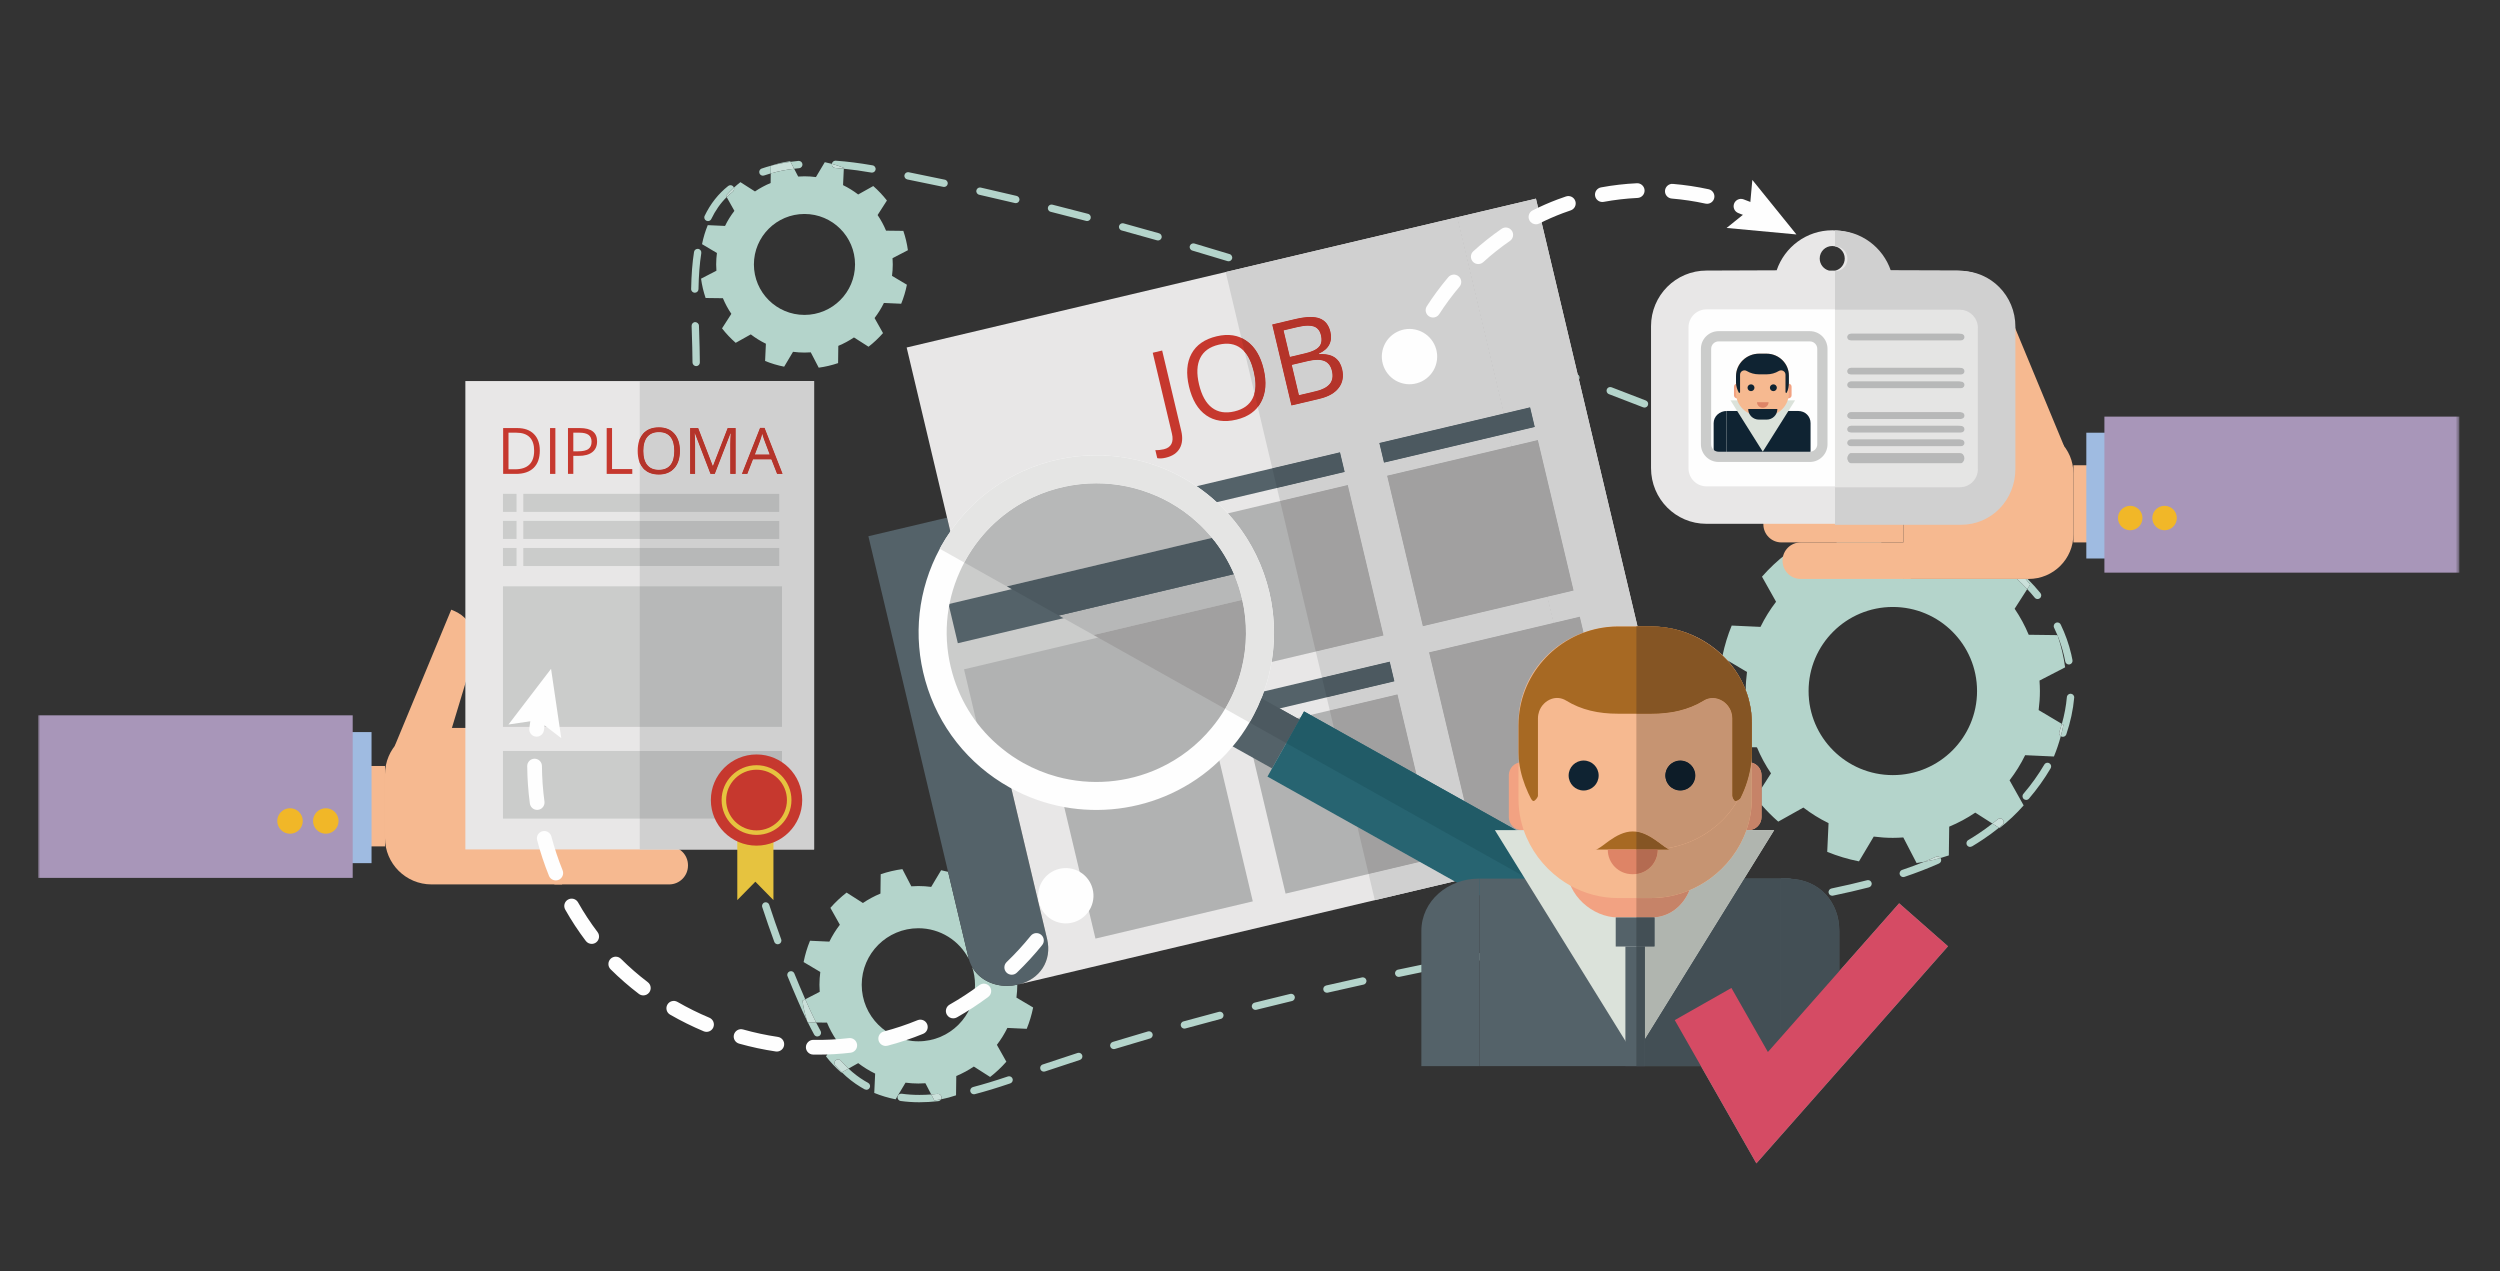 <?xml version="1.0" encoding="UTF-8"?>
<svg width="590px" height="300px" viewBox="0 0 590 300" version="1.1" xmlns="http://www.w3.org/2000/svg" xmlns:xlink="http://www.w3.org/1999/xlink">
    <rect x="0" y="0" width="590" height="300" fill="#333333" stroke="none"/>
    <!-- Generator: Sketch 64 (93537) - https://sketch.com -->
    <title>03</title>
    <desc>Created with Sketch.</desc>
    <defs>
        <polygon id="path-1" points="0 366.486 571.413 366.486 571.413 0.412 0 0.412"></polygon>
        <path d="M30.057,1.7 C9.619,6.547 -3.026,27.042 1.821,47.483 L1.821,47.483 C6.663,67.922 27.163,80.565 47.601,75.72 L47.601,75.72 C68.042,70.873 80.682,50.378 75.839,29.939 L75.839,29.939 C71.693,12.447 56.088,0.664 38.861,0.666 L38.861,0.666 C35.957,0.667 33.004,1.001 30.057,1.7" id="path-3"></path>
        <path d="M30.057,1.7 C9.619,6.547 -3.026,27.042 1.821,47.483 L1.821,47.483 C6.663,67.922 27.163,80.565 47.601,75.72 L47.601,75.72 C68.042,70.873 80.682,50.378 75.839,29.939 L75.839,29.939 C71.693,12.447 56.088,0.664 38.861,0.666 L38.861,0.666 C35.957,0.667 33.004,1.001 30.057,1.7" id="path-5"></path>
        <path d="M30.057,1.7 C9.619,6.547 -3.026,27.042 1.821,47.483 L1.821,47.483 C6.663,67.922 27.163,80.565 47.601,75.72 L47.601,75.72 C68.042,70.873 80.682,50.378 75.839,29.939 L75.839,29.939 C71.693,12.447 56.088,0.664 38.861,0.666 L38.861,0.666 C35.957,0.667 33.004,1.001 30.057,1.7 L30.057,1.7 Z" id="path-7"></path>
        <path d="M30.057,1.7 C9.619,6.547 -3.026,27.042 1.821,47.483 L1.821,47.483 C6.663,67.922 27.163,80.565 47.601,75.72 L47.601,75.72 C68.042,70.873 80.682,50.378 75.839,29.939 L75.839,29.939 C71.693,12.447 56.088,0.664 38.861,0.666 L38.861,0.666 C35.957,0.667 33.004,1.001 30.057,1.7 L30.057,1.7 Z" id="path-9"></path>
        <polygon id="path-11" points="0 366.486 571.413 366.486 571.413 0.412 0 0.412"></polygon>
        <path d="M3.036,0.913 C1.395,0.913 0.064,2.219 0.064,3.834 L0.064,3.834 L0.064,26.103 C0.064,27.717 1.395,29.025 3.036,29.025 L3.036,29.025 L24.679,29.025 C26.318,29.025 27.649,27.717 27.649,26.103 L27.649,26.103 L27.649,3.834 C27.649,2.219 26.318,0.913 24.679,0.913 L24.679,0.913" id="path-13"></path>
        <path d="M3.036,0.913 C1.395,0.913 0.064,2.219 0.064,3.834 L0.064,3.834 L0.064,26.103 C0.064,27.717 1.395,29.025 3.036,29.025 L3.036,29.025 L24.679,29.025 C26.318,29.025 27.649,27.717 27.649,26.103 L27.649,26.103 L27.649,3.834 C27.649,2.219 26.318,0.913 24.679,0.913 L24.679,0.913 L3.036,0.913 Z" id="path-15"></path>
        <path d="M3.036,0.913 C1.395,0.913 0.064,2.219 0.064,3.834 L0.064,3.834 L0.064,26.103 C0.064,27.717 1.395,29.025 3.036,29.025 L3.036,29.025 L24.679,29.025 C26.318,29.025 27.649,27.717 27.649,26.103 L27.649,26.103 L27.649,3.834 C27.649,2.219 26.318,0.913 24.679,0.913 L24.679,0.913 L3.036,0.913 Z" id="path-17"></path>
    </defs>
    <g id="03" stroke="none" stroke-width="1" fill="none" fill-rule="evenodd">
        <g id="Group-238" transform="translate(9, -8)">
            <g id="Group-67">
                <path d="M190.139,47.823 C189.456,47.755 188.781,47.697 188.119,47.651 C187.641,47.617 187.282,47.204 187.317,46.725 C187.317,46.707 187.32,46.687 187.323,46.668 C188.288,46.931 189.232,47.251 190.148,47.625 L190.139,47.823 M172.898,48.923 L172.92,47.121 C172.923,47.119 172.929,47.117 172.932,47.116 C174.414,46.719 175.963,46.409 177.569,46.188 L178.415,47.823 C176.487,48.059 174.639,48.426 172.898,48.923 M162.495,54.517 L162.322,54.206 C162.913,53.532 163.543,52.889 164.203,52.283 C164.326,52.624 164.226,53.018 163.927,53.254 C163.423,53.652 162.945,54.072 162.495,54.517" id="Fill-1" fill="#CAE0DA"></path>
                <path d="M172.932,47.116 C174.395,46.621 175.919,46.258 177.491,46.044 L177.569,46.188 C175.963,46.409 174.414,46.718 172.932,47.116 M180.857,58.497 C174.266,58.497 168.922,63.829 168.922,70.408 C168.922,76.988 174.266,82.319 180.857,82.319 C187.446,82.319 192.788,76.988 192.788,70.408 C192.788,63.829 187.446,58.497 180.857,58.497 M184.219,94.772 L182.34,91.151 C181.849,91.184 181.356,91.207 180.857,91.207 C179.939,91.207 179.036,91.141 178.151,91.028 L176.062,94.537 C174.504,94.231 173,93.777 171.563,93.19 L171.752,89.12 C170.485,88.505 169.291,87.763 168.185,86.915 L164.622,88.908 C163.442,87.875 162.363,86.733 161.398,85.497 L163.598,82.066 C162.815,80.916 162.149,79.68 161.606,78.38 L157.524,78.327 C157.027,76.865 156.661,75.339 156.447,73.765 L160.076,71.889 C160.042,71.398 160.017,70.908 160.017,70.408 C160.017,69.492 160.082,68.594 160.196,67.709 L156.681,65.622 C156.987,64.068 157.444,62.568 158.03,61.134 L162.108,61.321 C162.722,60.055 163.467,58.865 164.316,57.759 L162.495,54.517 C162.946,54.072 163.422,53.651 163.926,53.254 C164.226,53.016 164.326,52.624 164.203,52.283 C164.698,51.831 165.209,51.397 165.739,50.989 L169.174,53.183 C170.327,52.4 171.565,51.737 172.868,51.193 L172.899,48.921 C174.639,48.426 176.487,48.06 178.415,47.823 L179.371,49.667 C179.861,49.632 180.356,49.609 180.857,49.609 C181.773,49.609 182.674,49.673 183.56,49.789 L185.651,46.277 C186.215,46.391 186.771,46.52 187.322,46.668 C187.318,46.688 187.315,46.706 187.315,46.726 C187.282,47.204 187.642,47.618 188.12,47.651 C188.781,47.698 189.456,47.755 190.139,47.823 L189.96,51.693 C191.227,52.311 192.421,53.051 193.527,53.899 L197.088,51.906 C198.268,52.942 199.347,54.083 200.312,55.32 L198.114,58.75 C198.895,59.899 199.566,61.135 200.106,62.436 L204.187,62.487 C204.686,63.95 205.05,65.477 205.266,67.049 L201.637,68.927 C201.67,69.417 201.693,69.91 201.693,70.408 C201.693,71.322 201.629,72.224 201.514,73.106 L205.029,75.195 C204.723,76.747 204.268,78.248 203.682,79.682 L199.602,79.496 C198.988,80.76 198.246,81.951 197.394,83.055 L199.391,86.61 C198.356,87.787 197.212,88.864 195.973,89.828 L192.536,87.634 C191.383,88.413 190.147,89.08 188.842,89.621 L188.79,93.695 C187.323,94.193 185.797,94.556 184.219,94.772" id="Fill-3" fill="#B4D4CB"></path>
                <path d="M437.705,151.245 C426.727,151.245 417.825,160.125 417.825,171.086 C417.825,182.045 426.727,190.927 437.705,190.927 C448.683,190.927 457.584,182.045 457.584,171.086 C457.584,160.125 448.683,151.245 437.705,151.245 M443.309,211.671 L440.177,205.636 C439.361,205.694 438.538,205.733 437.705,205.733 C436.176,205.733 434.676,205.624 433.202,205.433 L429.719,211.282 C427.123,210.771 424.618,210.013 422.225,209.039 L422.538,202.259 C420.426,201.234 418.443,199.996 416.596,198.583 L410.664,201.903 C409.259,200.676 407.939,199.351 406.714,197.943 L406.714,194.002 L408.958,190.509 C407.652,188.59 406.538,186.533 405.639,184.366 L404.422,184.35 L404.422,178.522 L404.408,178.328 C404.413,178.234 404.414,178.14 404.414,178.048 C404.414,177.812 404.402,177.582 404.382,177.351 C404.369,176.991 404.344,176.631 404.294,176.272 C404.229,175.552 404.111,174.844 403.944,174.149 C403.789,173.34 403.572,172.542 403.299,171.756 C403.203,171.468 403.1,171.182 402.993,170.899 C403.002,169.437 403.108,168.002 403.29,166.589 L398.641,163.829 C398.283,163.431 397.91,163.046 397.524,162.672 C398.033,160.24 398.761,157.887 399.68,155.633 L406.475,155.945 C407.502,153.84 408.738,151.855 410.152,150.016 L406.828,144.094 C408.553,142.133 410.457,140.336 412.524,138.733 L418.247,142.388 C420.168,141.088 422.228,139.979 424.398,139.078 L424.439,136.01 L434.959,136.01 L435.232,136.532 C436.05,136.475 436.874,136.437 437.705,136.437 C438.548,136.437 439.381,136.47 440.204,136.531 L440.204,144.627 L467.013,144.627 C467.864,145.416 468.668,146.22 469.423,147.032 L466.454,151.661 C467.759,153.578 468.871,155.636 469.774,157.804 L476.548,157.891 C476.594,158 476.636,158.106 476.679,158.215 C477.456,160.554 478.026,162.987 478.371,165.492 L472.321,168.616 C472.381,169.434 472.418,170.253 472.418,171.086 C472.418,172.61 472.312,174.108 472.12,175.58 L477.603,178.836 C477.422,179.473 477.225,180.111 477.007,180.744 C476.878,181.125 477.028,181.533 477.348,181.746 C476.905,183.385 476.363,184.983 475.729,186.535 L468.935,186.224 C467.909,188.329 466.673,190.313 465.257,192.153 L468.581,198.076 C466.859,200.036 464.952,201.833 462.887,203.436 L462.754,203.351 C463.031,203.128 463.307,202.899 463.581,202.672 C463.948,202.363 463.996,201.818 463.687,201.452 C463.515,201.247 463.269,201.141 463.024,201.141 C462.826,201.141 462.629,201.208 462.465,201.346 C462.053,201.692 461.634,202.03 461.209,202.363 L457.166,199.78 C455.243,201.081 453.181,202.192 451.013,203.092 L450.924,209.879 C450.277,210.099 449.623,210.302 448.963,210.49 C448.798,210.258 448.531,210.122 448.255,210.122 C448.137,210.122 448.015,210.147 447.901,210.202 C446.994,210.605 446.056,211.002 445.096,211.389 C444.503,211.494 443.909,211.591 443.309,211.671" id="Fill-5" fill="#B4D4CB"></path>
                <path d="M181.644,249.282 L181.597,249.282 C181.559,249.176 181.526,249.07 181.49,248.965 C181.541,249.07 181.593,249.176 181.644,249.282 M213.089,267.441 C213.174,267.289 213.218,267.108 213.197,266.92 C213.147,266.478 212.777,266.151 212.337,266.151 C212.303,266.151 212.271,266.152 212.238,266.155 C211.742,266.211 211.253,266.255 210.771,266.291 L209.398,263.646 C208.848,263.684 208.295,263.711 207.735,263.711 C206.708,263.711 205.699,263.637 204.705,263.51 L202.362,267.439 C200.617,267.097 198.933,266.588 197.325,265.933 L197.536,261.371 C196.116,260.682 194.778,259.851 193.538,258.903 L191.245,260.184 C190.632,259.605 190.032,258.981 189.441,258.312 C189.271,258.115 189.032,258.017 188.79,258.017 C188.587,258.017 188.382,258.086 188.218,258.23 C187.857,258.544 187.821,259.092 188.137,259.452 C188.637,260.023 189.146,260.561 189.664,261.068 L189.549,261.135 C188.228,259.978 187.018,258.697 185.937,257.314 L188.401,253.472 C187.522,252.182 186.776,250.796 186.167,249.341 L183.597,249.307 C182.632,247.402 181.781,245.517 181.042,243.831 L184.454,242.069 C184.415,241.519 184.39,240.966 184.39,240.409 C184.39,239.384 184.462,238.375 184.591,237.386 L180.65,235.046 C180.995,233.305 181.503,231.624 182.162,230.015 L186.732,230.226 C187.422,228.811 188.255,227.477 189.205,226.239 L186.97,222.254 C188.127,220.937 189.41,219.728 190.799,218.65 L194.647,221.108 C195.941,220.234 197.326,219.487 198.786,218.883 L198.845,214.317 C200.488,213.76 202.2,213.352 203.966,213.112 L206.073,217.172 C206.623,217.132 207.173,217.105 207.735,217.105 C208.762,217.105 209.771,217.179 210.763,217.308 L213.106,213.374 C213.66,213.483 214.206,213.608 214.746,213.751 L219.556,234.003 C219.583,234.113 219.609,234.224 219.639,234.33 C217.425,230.015 212.925,227.064 207.735,227.064 C200.35,227.064 194.365,233.038 194.365,240.409 C194.365,247.778 200.35,253.752 207.735,253.752 C215.118,253.752 221.105,247.778 221.105,240.409 C221.105,238.956 220.871,237.554 220.44,236.246 C222.071,239.078 225.253,240.668 228.647,240.668 C229.453,240.668 230.269,240.577 231.081,240.394 L231.081,240.409 C231.081,241.433 231.006,242.441 230.877,243.432 L234.819,245.768 C234.475,247.51 233.962,249.191 233.308,250.801 L228.739,250.59 C228.049,252.006 227.216,253.342 226.263,254.578 L228.5,258.56 C227.341,259.879 226.058,261.086 224.669,262.165 L220.822,259.707 C219.528,260.581 218.145,261.329 216.683,261.935 L216.624,266.497 C215.477,266.888 214.297,267.205 213.089,267.441" id="Fill-7" fill="#B4D4CB"></path>
                <path d="M178.416,47.823 L177.568,46.188 C178.182,46.103 178.806,46.029 179.435,45.973 C179.457,45.971 179.475,45.968 179.493,45.968 C179.945,45.968 180.337,46.298 180.381,46.756 C180.423,47.23 180.073,47.654 179.595,47.697 C179.199,47.734 178.806,47.776 178.416,47.823 M196.783,48.739 L196.635,48.727 C194.321,48.324 192.179,48.026 190.139,47.823 L190.147,47.625 C189.232,47.251 188.288,46.931 187.322,46.668 C187.378,46.242 187.75,45.921 188.173,45.921 C188.196,45.921 188.219,45.921 188.241,45.923 C190.942,46.115 193.785,46.472 196.932,47.022 C197.406,47.102 197.721,47.552 197.638,48.023 C197.565,48.444 197.196,48.739 196.783,48.739 M171.043,49.46 C170.681,49.46 170.346,49.236 170.223,48.874 C170.068,48.423 170.309,47.929 170.761,47.778 C171.468,47.535 172.191,47.314 172.932,47.116 C172.929,47.117 172.923,47.119 172.92,47.121 L172.898,48.923 C172.363,49.074 171.839,49.239 171.324,49.413 L171.043,49.46 M213.801,52.118 L213.619,52.101 C210.794,51.499 207.964,50.917 205.131,50.351 C204.663,50.257 204.358,49.803 204.452,49.332 C204.532,48.923 204.89,48.633 205.295,48.633 C205.354,48.633 205.414,48.639 205.473,48.653 C208.31,49.219 211.147,49.804 213.98,50.405 C214.45,50.505 214.749,50.966 214.649,51.435 C214.561,51.839 214.203,52.118 213.801,52.118 M230.729,55.943 L230.527,55.922 C227.714,55.248 224.901,54.597 222.083,53.958 C221.618,53.851 221.323,53.389 221.431,52.922 C221.521,52.522 221.873,52.247 222.267,52.247 C222.334,52.247 222.401,52.254 222.467,52.269 C225.291,52.909 228.111,53.564 230.927,54.235 C231.395,54.347 231.682,54.814 231.571,55.28 C231.477,55.678 231.12,55.943 230.729,55.943 M247.561,60.167 L247.339,60.138 C244.543,59.402 241.745,58.683 238.945,57.982 C238.479,57.867 238.198,57.393 238.315,56.931 C238.414,56.537 238.769,56.277 239.157,56.277 C239.227,56.277 239.297,56.283 239.368,56.301 C242.173,57.007 244.977,57.727 247.783,58.465 C248.244,58.586 248.52,59.059 248.4,59.522 C248.295,59.908 247.945,60.167 247.561,60.167 M158.079,60.182 L157.705,60.097 C157.271,59.893 157.088,59.374 157.296,58.943 C158.658,56.105 160.524,53.734 162.849,51.898 C163.008,51.77 163.199,51.708 163.389,51.708 C163.644,51.708 163.897,51.821 164.069,52.038 C164.128,52.113 164.172,52.197 164.204,52.283 C163.542,52.889 162.913,53.532 162.322,54.206 L162.495,54.517 C161.025,55.968 159.828,57.674 158.862,59.692 C158.713,60.001 158.403,60.182 158.079,60.182 M264.298,64.751 L264.058,64.718 C261.277,63.927 258.494,63.149 255.71,62.386 C255.247,62.258 254.976,61.783 255.103,61.321 C255.208,60.936 255.56,60.685 255.941,60.685 C256.017,60.685 256.094,60.694 256.17,60.715 C258.962,61.482 261.75,62.258 264.534,63.055 C264.994,63.184 265.263,63.664 265.131,64.124 C265.021,64.504 264.675,64.751 264.298,64.751 M280.94,69.662 L280.685,69.625 C277.923,68.781 275.154,67.95 272.385,67.13 C271.923,66.996 271.662,66.514 271.799,66.055 C271.911,65.68 272.259,65.436 272.633,65.436 C272.712,65.436 272.794,65.448 272.876,65.469 C275.653,66.29 278.423,67.123 281.194,67.969 C281.652,68.109 281.911,68.592 281.77,69.052 C281.656,69.423 281.312,69.662 280.94,69.662 M154.977,77.086 L154.962,77.086 C154.484,77.078 154.102,76.685 154.11,76.206 C154.17,72.852 154.39,69.991 154.791,67.459 C154.858,67.03 155.229,66.727 155.653,66.727 C155.695,66.727 155.739,66.732 155.783,66.738 C156.256,66.814 156.578,67.256 156.505,67.73 C156.118,70.18 155.901,72.964 155.845,76.236 C155.836,76.709 155.449,77.086 154.977,77.086 M155.299,94.402 C154.821,94.402 154.434,94.019 154.43,93.54 C154.419,91.203 154.343,88.791 154.266,86.354 L154.22,84.905 C154.205,84.428 154.581,84.028 155.059,84.011 C155.498,84.027 155.941,84.375 155.953,84.852 L156,86.301 C156.077,88.751 156.153,91.178 156.165,93.532 C156.167,94.011 155.812,94.397 155.299,94.402 M363.627,97.609 L363.331,96.36 C363.704,96.566 363.879,97.017 363.726,97.427 C363.698,97.494 363.666,97.555 363.627,97.609 M379.104,104.191 L378.79,104.132 C376.099,103.088 373.403,102.048 370.702,101.014 C370.254,100.842 370.033,100.341 370.204,99.894 C370.336,99.551 370.665,99.34 371.014,99.34 C371.119,99.34 371.222,99.358 371.327,99.398 C374.025,100.432 376.724,101.471 379.418,102.517 C379.864,102.69 380.086,103.193 379.913,103.635 C379.781,103.98 379.452,104.191 379.104,104.191 M471.868,149.375 C471.617,149.375 471.369,149.264 471.198,149.057 C470.641,148.375 470.049,147.7 469.424,147.032 L470.119,145.95 C469.767,145.502 469.409,145.062 469.042,144.627 L469.509,144.627 C470.605,145.719 471.615,146.832 472.539,147.96 C472.843,148.33 472.789,148.875 472.416,149.178 C472.255,149.309 472.061,149.375 471.868,149.375 M479.253,164.823 C478.843,164.823 478.479,164.531 478.402,164.116 C478.321,163.686 478.229,163.254 478.13,162.824 C477.766,161.257 477.28,159.715 476.68,158.216 C476.646,158.107 476.608,158.001 476.573,157.893 L476.548,157.892 C476.305,157.301 476.042,156.718 475.765,156.142 C475.558,155.712 475.737,155.194 476.168,154.987 C476.291,154.928 476.42,154.901 476.546,154.901 C476.869,154.901 477.179,155.079 477.327,155.388 C478.417,157.639 479.256,160.007 479.822,162.435 C479.927,162.888 480.021,163.343 480.107,163.799 C480.194,164.269 479.884,164.72 479.412,164.809 L479.253,164.823 M477.828,181.889 L477.549,181.845 C477.476,181.818 477.409,181.786 477.347,181.746 C477.588,180.862 477.796,179.964 477.975,179.057 L477.602,178.836 C478.201,176.719 478.597,174.598 478.783,172.506 C478.822,172.047 479.235,171.72 479.666,171.72 C479.684,171.72 479.703,171.72 479.723,171.721 C480.2,171.762 480.555,172.181 480.509,172.658 C480.257,175.518 479.629,178.427 478.651,181.304 C478.528,181.663 478.189,181.889 477.828,181.889 M469.177,196.781 C468.977,196.781 468.778,196.715 468.615,196.577 C468.25,196.267 468.204,195.718 468.515,195.355 C470.391,193.162 472.052,190.834 473.459,188.439 C473.616,188.163 473.909,188.007 474.208,188.007 C474.355,188.007 474.505,188.046 474.643,188.127 C475.059,188.369 475.197,188.897 474.955,189.311 C473.499,191.796 471.777,194.207 469.837,196.479 C469.664,196.68 469.421,196.781 469.177,196.781 M455.95,207.873 C455.657,207.873 455.368,207.721 455.206,207.45 C454.959,207.041 455.091,206.508 455.503,206.263 C456.323,205.774 457.131,205.262 457.934,204.731 C459.048,203.993 460.145,203.201 461.21,202.364 L462.753,203.351 C461.509,204.353 460.211,205.3 458.891,206.174 C458.071,206.72 457.238,207.244 456.396,207.75 L455.95,207.873 M169.148,214.395 C168.774,214.395 168.426,214.152 168.315,213.773 C167.806,212.03 167.307,210.255 166.821,208.468 L168.619,208.468 C169.063,210.09 169.519,211.703 169.98,213.287 C170.116,213.746 169.852,214.227 169.393,214.361 L169.148,214.395 M440.172,214.988 C439.809,214.988 439.474,214.759 439.351,214.397 C439.199,213.944 439.442,213.453 439.896,213.304 C441.691,212.698 443.431,212.057 445.097,211.389 C446.408,211.15 447.697,210.849 448.963,210.49 C448.996,210.535 449.023,210.584 449.046,210.638 C449.243,211.073 449.046,211.585 448.609,211.782 C446.077,212.91 443.332,213.973 440.448,214.944 L440.172,214.988 M423.403,219.393 C423.001,219.393 422.642,219.111 422.555,218.705 C422.456,218.236 422.757,217.78 423.227,217.68 C426.289,217.041 429.041,216.404 431.637,215.734 C431.712,215.714 431.784,215.705 431.856,215.705 C432.246,215.705 432.593,215.966 432.696,216.355 C432.815,216.82 432.535,217.289 432.073,217.411 C429.449,218.088 426.673,218.73 423.582,219.373 L423.403,219.393 M174.545,230.848 C174.192,230.848 173.859,230.63 173.732,230.278 C172.747,227.586 171.788,224.824 170.886,222.07 C170.737,221.615 170.986,221.127 171.441,220.977 C171.531,220.95 171.62,220.936 171.71,220.936 C172.077,220.936 172.417,221.168 172.536,221.531 C173.432,224.266 174.383,227.01 175.36,229.685 C175.527,230.135 175.293,230.631 174.844,230.795 L174.545,230.848 M338.087,235.07 C337.684,235.07 337.319,234.784 337.239,234.372 C337.145,233.902 337.45,233.447 337.922,233.356 C338.679,233.204 339.438,233.054 340.196,232.908 L340.196,234.67 C339.55,234.797 338.903,234.925 338.26,235.052 L338.087,235.07 M321.094,238.552 C320.695,238.552 320.334,238.272 320.247,237.866 C320.149,237.399 320.446,236.939 320.915,236.839 C323.746,236.239 326.579,235.649 329.413,235.069 C329.471,235.056 329.528,235.05 329.585,235.05 C329.987,235.05 330.354,235.329 330.437,235.744 C330.534,236.21 330.232,236.669 329.764,236.766 C326.932,237.345 324.103,237.932 321.278,238.534 L321.094,238.552 M304.157,242.285 C303.76,242.285 303.405,242.015 303.312,241.614 C303.206,241.147 303.496,240.684 303.963,240.575 C306.782,239.928 309.606,239.292 312.432,238.67 C312.494,238.658 312.555,238.652 312.616,238.652 C313.016,238.652 313.376,238.924 313.465,239.33 C313.57,239.797 313.276,240.257 312.804,240.363 C309.986,240.984 307.166,241.615 304.353,242.263 L304.157,242.285 M287.291,246.334 C286.903,246.334 286.55,246.071 286.449,245.678 C286.333,245.217 286.615,244.744 287.079,244.626 C289.887,243.923 292.694,243.236 295.512,242.557 C295.579,242.542 295.647,242.535 295.712,242.535 C296.105,242.535 296.462,242.8 296.559,243.196 C296.67,243.661 296.384,244.129 295.919,244.241 C293.11,244.917 290.303,245.606 287.502,246.307 L287.291,246.334 M181.49,248.965 C180.693,247.326 179.979,245.734 179.347,244.291 C178.492,242.332 177.662,240.364 176.859,238.385 C176.677,237.943 176.891,237.439 177.335,237.258 C177.44,237.216 177.552,237.195 177.662,237.195 C178.002,237.195 178.329,237.399 178.464,237.735 C179.264,239.698 180.088,241.653 180.939,243.599 C180.972,243.676 181.006,243.754 181.041,243.832 L180.387,244.169 C180.613,245.819 180.984,247.422 181.49,248.965 M270.515,250.752 C270.135,250.752 269.786,250.5 269.679,250.116 C269.55,249.657 269.822,249.18 270.286,249.053 C273.073,248.282 275.87,247.528 278.667,246.79 C278.745,246.77 278.819,246.76 278.895,246.76 C279.28,246.76 279.626,247.02 279.73,247.406 C279.851,247.868 279.576,248.342 279.112,248.463 C276.319,249.201 273.53,249.954 270.746,250.721 L270.515,250.752 M183.905,252.614 C183.6,252.614 183.303,252.451 183.143,252.165 C182.617,251.206 182.116,250.237 181.644,249.281 L183.597,249.307 C183.939,249.981 184.294,250.658 184.664,251.329 C184.896,251.748 184.741,252.274 184.324,252.505 L183.905,252.614 M253.859,255.589 C253.487,255.589 253.144,255.351 253.031,254.978 C252.89,254.521 253.146,254.036 253.606,253.896 C256.375,253.052 259.148,252.224 261.928,251.415 C262.008,251.394 262.087,251.383 262.166,251.383 C262.542,251.383 262.894,251.624 263.003,252.006 C263.137,252.465 262.873,252.946 262.413,253.079 C259.641,253.884 256.874,254.707 254.114,255.554 L253.859,255.589 M237.347,260.907 C236.986,260.907 236.647,260.682 236.525,260.32 C236.371,259.868 236.614,259.375 237.066,259.222 C239.809,258.292 242.559,257.386 245.317,256.497 C245.405,256.467 245.495,256.455 245.584,256.455 C245.95,256.455 246.29,256.69 246.408,257.055 C246.555,257.51 246.305,257.997 245.847,258.145 C243.102,259.029 240.36,259.934 237.625,260.862 L237.347,260.907 M195.474,265.189 L195.061,265.086 C194.744,264.913 194.429,264.731 194.115,264.54 C192.528,263.58 191.06,262.435 189.665,261.069 L191.246,260.185 C192.435,261.303 193.682,262.254 195.013,263.061 C195.304,263.235 195.595,263.405 195.89,263.562 C196.31,263.791 196.465,264.318 196.237,264.736 C196.079,265.026 195.782,265.189 195.474,265.189 M220.844,266.247 C220.459,266.247 220.107,265.99 220.003,265.602 C219.883,265.137 220.163,264.666 220.624,264.543 C223.041,263.915 225.663,263.121 228.867,262.042 C228.958,262.011 229.051,261.998 229.142,261.998 C229.503,261.998 229.843,262.223 229.967,262.585 C230.119,263.038 229.876,263.53 229.421,263.682 C226.177,264.775 223.519,265.582 221.061,266.221 L220.844,266.247 M207.973,268.133 C206.453,268.133 204.969,268.031 203.561,267.834 C203.088,267.769 202.757,267.33 202.825,266.856 C202.886,266.423 203.248,266.112 203.685,266.112 C203.723,266.112 203.763,266.114 203.802,266.118 C205.13,266.306 206.52,266.399 207.973,266.399 C208.879,266.399 209.811,266.364 210.771,266.293 L211.504,267.704 C212.036,267.633 212.564,267.543 213.089,267.442 C212.957,267.675 212.715,267.845 212.428,267.877 C210.882,268.046 209.384,268.133 207.973,268.133" id="Fill-9" fill="#B4D4CB"></path>
                <path d="M469.424,147.031 C468.668,146.22 467.864,145.417 467.013,144.626 L469.042,144.626 C469.409,145.061 469.768,145.502 470.119,145.95 L469.424,147.031 M476.679,158.215 C476.637,158.106 476.594,158 476.547,157.891 L476.573,157.893 C476.608,158 476.646,158.106 476.679,158.215 M477.348,181.746 C477.028,181.532 476.878,181.127 477.007,180.745 C477.226,180.11 477.421,179.473 477.603,178.835 L477.977,179.056 C477.798,179.964 477.588,180.862 477.348,181.746 M462.754,203.35 L461.21,202.363 C461.633,202.03 462.053,201.692 462.466,201.345 C462.628,201.208 462.825,201.141 463.023,201.141 C463.268,201.141 463.514,201.247 463.687,201.453 C463.997,201.818 463.948,202.363 463.579,202.672 C463.308,202.901 463.032,203.128 462.754,203.35 M445.096,211.389 C446.057,211.001 446.994,210.604 447.9,210.202 C448.016,210.147 448.137,210.121 448.255,210.121 C448.53,210.121 448.797,210.258 448.964,210.489 C447.698,210.85 446.407,211.15 445.096,211.389" id="Fill-11" fill="#CAE0DA"></path>
                <path d="M183.597,249.307 L181.644,249.281 C181.593,249.175 181.541,249.071 181.49,248.965 C180.984,247.421 180.613,245.819 180.387,244.168 L181.041,243.832 C181.781,245.516 182.632,247.402 183.597,249.307 M189.665,261.069 C189.146,260.562 188.637,260.023 188.137,259.452 C187.821,259.091 187.858,258.545 188.219,258.231 C188.383,258.087 188.587,258.016 188.791,258.016 C189.032,258.016 189.272,258.115 189.442,258.311 C190.032,258.982 190.633,259.606 191.246,260.185 L189.665,261.069 M211.504,267.704 L210.771,266.292 C211.253,266.255 211.742,266.211 212.238,266.155 C212.27,266.152 212.303,266.15 212.335,266.15 C212.775,266.15 213.147,266.479 213.197,266.921 C213.217,267.109 213.174,267.289 213.088,267.442 C212.564,267.543 212.036,267.633 211.504,267.704" id="Fill-13" fill="#CAE0DA"></path>
                <mask id="mask-2" fill="white">
                    <use xlink:href="#path-1"></use>
                </mask>
                <g id="Clip-16"></g>
                <polygon id="Fill-15" fill="#F6B990" mask="url(#mask-2)" points="70.327 207.747 81.858 207.747 81.858 188.773 70.327 188.773"></polygon>
                <path d="M101.672,166.507 L94.984,188.601 L84.131,184.118 L97.494,151.884 L98.011,152.096 C103.72,154.454 104.034,160.81 101.672,166.507" id="Fill-17" fill="#F6B990" mask="url(#mask-2)"></path>
                <path d="M153.636,179.798 L123.652,179.798 L123.652,189.284 L153.636,189.284 C156.094,189.284 158.088,187.294 158.088,184.841 L158.088,184.243 C158.088,181.786 156.094,179.798 153.636,179.798" id="Fill-18" fill="#F6B990" mask="url(#mask-2)"></path>
                <path d="M148.915,207.748 L121.83,207.748 L121.83,216.722 L148.915,216.722 C151.373,216.722 153.365,214.732 153.365,212.279 L153.365,212.19 C153.365,209.735 151.373,207.748 148.915,207.748" id="Fill-19" fill="#F6B990" mask="url(#mask-2)"></path>
                <path d="M153.636,198.259 L123.652,198.259 L123.652,207.749 L153.636,207.749 C156.094,207.749 158.088,205.756 158.088,203.302 L158.088,202.704 C158.088,200.249 156.094,198.259 153.636,198.259" id="Fill-20" fill="#F6B990" mask="url(#mask-2)"></path>
                <path d="M157.177,188.774 L123.652,188.774 L123.652,198.26 L157.177,198.26 C159.637,198.26 161.629,196.271 161.629,193.818 L161.629,193.22 C161.629,190.763 159.637,188.774 157.177,188.774" id="Fill-21" fill="#F6B990" mask="url(#mask-2)"></path>
                <path d="M123.653,216.722 L92.848,216.722 C86.778,216.722 81.857,211.811 81.857,205.753 L81.857,190.768 C81.857,184.711 86.778,179.798 92.848,179.798 L123.653,179.798 L123.653,216.722 Z" id="Fill-22" fill="#F6B990" mask="url(#mask-2)"></path>
                <polygon id="Fill-23" fill="#9FBBE1" mask="url(#mask-2)" points="64.269 211.703 78.683 211.703 78.683 180.771 64.269 180.771"></polygon>
                <polygon id="Fill-24" fill="#A896B9" mask="url(#mask-2)" points="0 215.18 74.237 215.18 74.237 176.817 0 176.817"></polygon>
                <path d="M70.902,201.752 C70.902,203.412 69.552,204.756 67.89,204.756 C66.226,204.756 64.877,203.412 64.877,201.752 C64.877,200.091 66.226,198.745 67.89,198.745 C69.552,198.745 70.902,200.091 70.902,201.752" id="Fill-25" fill="#F1B728" mask="url(#mask-2)"></path>
                <path d="M62.456,201.752 C62.456,203.412 61.108,204.756 59.445,204.756 C57.78,204.756 56.432,203.412 56.432,201.752 C56.432,200.091 57.78,198.745 59.445,198.745 C61.108,198.745 62.456,200.091 62.456,201.752" id="Fill-26" fill="#F1B728" mask="url(#mask-2)"></path>
                <polygon id="Fill-27" fill="#F6B990" mask="url(#mask-2)" points="480.324 136.01 491.392 136.01 491.392 117.801 480.324 117.801"></polygon>
                <path d="M461.306,96.426 L467.724,117.631 L478.141,113.331 L465.314,82.389 L464.818,82.593 C459.339,84.857 459.037,90.959 461.306,96.426" id="Fill-28" fill="#F6B990" mask="url(#mask-2)"></path>
                <path d="M411.426,109.186 L440.205,109.186 L440.205,118.289 L411.426,118.289 C409.066,118.289 407.154,116.381 407.154,114.023 L407.154,113.449 C407.154,111.094 409.066,109.186 411.426,109.186" id="Fill-29" fill="#F6B990" mask="url(#mask-2)"></path>
                <path d="M415.957,136.011 L441.955,136.011 L441.955,144.626 L415.957,144.626 C413.598,144.626 411.685,142.716 411.685,140.361 L411.685,140.275 C411.685,137.92 413.598,136.011 415.957,136.011" id="Fill-30" fill="#F6B990" mask="url(#mask-2)"></path>
                <path d="M411.426,126.906 L440.205,126.906 L440.205,136.011 L411.426,136.011 C409.066,136.011 407.154,134.101 407.154,131.745 L407.154,131.171 C407.154,128.816 409.066,126.906 411.426,126.906" id="Fill-31" fill="#F6B990" mask="url(#mask-2)"></path>
                <path d="M408.026,117.801 L440.205,117.801 L440.205,126.907 L408.026,126.907 C405.665,126.907 403.753,124.996 403.753,122.641 L403.753,122.064 C403.753,119.712 405.665,117.801 408.026,117.801" id="Fill-32" fill="#F6B990" mask="url(#mask-2)"></path>
                <path d="M440.205,144.627 L469.775,144.627 C475.601,144.627 480.323,139.912 480.323,134.095 L480.323,119.715 C480.323,113.898 475.601,109.187 469.775,109.187 L440.205,109.187 L440.205,144.627" id="Fill-33" fill="#F6B990" mask="url(#mask-2)"></path>
                <polygon id="Fill-34" fill="#9FBBE1" mask="url(#mask-2)" points="483.372 139.807 497.205 139.807 497.205 110.12 483.372 110.12"></polygon>
                <polygon id="Fill-35" fill="#A896B9" mask="url(#mask-2)" points="487.64 143.144 571.414 143.144 571.414 106.322 487.64 106.322"></polygon>
                <path d="M490.84,130.256 C490.84,131.848 492.136,133.141 493.73,133.141 C495.328,133.141 496.624,131.848 496.624,130.256 C496.624,128.663 495.328,127.373 493.73,127.373 C492.136,127.373 490.84,128.663 490.84,130.256" id="Fill-36" fill="#F1B728" mask="url(#mask-2)"></path>
                <path d="M498.948,130.256 C498.948,131.848 500.242,133.141 501.838,133.141 C503.434,133.141 504.729,131.848 504.729,130.256 C504.729,128.663 503.434,127.373 501.838,127.373 C500.242,127.373 498.948,128.663 498.948,130.256" id="Fill-37" fill="#F1B728" mask="url(#mask-2)"></path>
                <path d="M238.119,229.611 L214.503,130.158 L195.938,134.55 L219.557,234.002 C220.757,239.067 226.105,241.57 231.18,240.369 L231.365,240.325 C236.441,239.124 239.322,234.675 238.119,229.611" id="Fill-38" fill="#546269" mask="url(#mask-2)"></path>
                <path d="M353.479,54.878 L386.631,194.478 C387.831,199.542 384.176,204.175 379.104,205.374 L378.919,205.42 C374.71,206.413 370.846,204.734 368.973,201.248 C368.573,200.528 368.272,199.735 368.066,198.87 L334.917,59.268 L353.479,54.878" id="Fill-39" fill="#E8E7E7" mask="url(#mask-2)"></path>
                <path d="M378.918,205.42 L231.365,240.326 C236.44,239.125 239.321,234.675 238.12,229.614 L204.97,90.011 L334.917,59.268 L368.067,198.87 C368.272,199.735 368.574,200.529 368.973,201.248 C370.847,204.734 374.711,206.414 378.918,205.42" id="Fill-40" fill="#E8E7E7" mask="url(#mask-2)"></path>
                <path d="M266.131,116.016 C265.312,116.21 264.637,116.246 264.11,116.12 L263.66,114.227 C264.321,114.254 264.989,114.189 265.659,114.029 C266.524,113.826 267.121,113.409 267.445,112.781 C267.771,112.149 267.815,111.345 267.582,110.358 L263.045,91.251 L265.269,90.722 L269.765,109.651 C270.158,111.306 270.044,112.687 269.421,113.797 C268.8,114.904 267.703,115.645 266.131,116.016" id="Fill-41" fill="#C6382E" mask="url(#mask-2)"></path>
                <path d="M289.231,95.119 C289.957,98.178 289.756,100.766 288.621,102.884 C287.487,105.002 285.539,106.384 282.782,107.038 C279.962,107.708 277.581,107.363 275.641,106.003 C273.702,104.646 272.359,102.398 271.612,99.257 C270.875,96.148 271.069,93.556 272.198,91.479 C273.328,89.403 275.307,88.031 278.137,87.362 C280.887,86.712 283.242,87.076 285.201,88.452 C287.161,89.829 288.502,92.053 289.231,95.119 M273.975,98.729 C274.592,101.316 275.607,103.148 277.031,104.225 C278.452,105.3 280.217,105.589 282.32,105.092 C284.441,104.59 285.884,103.545 286.651,101.956 C287.416,100.366 287.492,98.273 286.874,95.676 C286.264,93.106 285.262,91.284 283.869,90.212 C282.474,89.135 280.722,88.849 278.61,89.347 C276.489,89.85 275.034,90.901 274.246,92.5 C273.457,94.099 273.369,96.173 273.975,98.729" id="Fill-42" fill="#C6382E" mask="url(#mask-2)"></path>
                <path d="M291.238,84.581 L296.647,83.3 C299.187,82.701 301.116,82.643 302.429,83.134 C303.745,83.623 304.598,84.687 304.986,86.323 C305.256,87.457 305.16,88.467 304.702,89.352 C304.244,90.239 303.434,90.933 302.273,91.439 L302.304,91.57 C305.329,91.378 307.144,92.562 307.75,95.114 C308.154,96.821 307.893,98.293 306.964,99.522 C306.037,100.757 304.532,101.617 302.455,102.109 L295.776,103.689 L291.238,84.581 M295.409,92.235 L299.075,91.366 C300.644,90.995 301.718,90.483 302.291,89.827 C302.863,89.173 303.014,88.263 302.733,87.092 C302.48,86.02 301.911,85.339 301.029,85.045 C300.149,84.751 298.87,84.802 297.196,85.199 L293.921,85.975 L295.409,92.235 M295.857,94.116 L297.553,101.267 L301.546,100.322 C303.089,99.956 304.182,99.382 304.825,98.602 C305.464,97.819 305.631,96.792 305.33,95.521 C305.048,94.334 304.441,93.559 303.511,93.191 C302.581,92.818 301.298,92.829 299.665,93.217 L295.857,94.116" id="Fill-43" fill="#C6382E" mask="url(#mask-2)"></path>
                <polygon id="Fill-44" fill="#546269" mask="url(#mask-2)" points="265.027 129.619 227.898 138.405 226.798 133.771 263.924 124.986"></polygon>
                <polygon id="Fill-45" fill="#B1B2B2" mask="url(#mask-2)" points="274.192 168.221 237.065 177.008 228.632 141.492 265.759 132.708"></polygon>
                <polygon id="Fill-46" fill="#B1B2B2" mask="url(#mask-2)" points="286.66 220.722 249.53 229.506 238.53 183.182 275.658 174.398"></polygon>
                <polygon id="Fill-47" fill="#546269" mask="url(#mask-2)" points="308.341 119.373 272.761 127.791 271.661 123.159 307.24 114.742"></polygon>
                <polygon id="Fill-48" fill="#546269" mask="url(#mask-2)" points="320.076 168.785 284.494 177.203 283.394 172.568 318.973 164.152"></polygon>
                <polygon id="Fill-49" fill="#B1B2B2" mask="url(#mask-2)" points="317.509 157.975 281.926 166.394 273.493 130.878 309.074 122.461"></polygon>
                <polygon id="Fill-50" fill="#B1B2B2" mask="url(#mask-2)" points="329.975 210.475 294.395 218.894 285.229 180.29 320.807 171.873"></polygon>
                <polygon id="Fill-51" fill="#546269" mask="url(#mask-2)" points="353.204 108.76 317.623 117.177 316.524 112.545 352.104 104.129"></polygon>
                <polygon id="Fill-52" fill="#B1B2B2" mask="url(#mask-2)" points="362.369 147.363 326.79 155.78 318.356 120.264 353.935 111.85"></polygon>
                <polygon id="Fill-53" fill="#B1B2B2" mask="url(#mask-2)" points="374.836 199.861 339.255 208.28 328.255 161.955 363.838 153.538"></polygon>
                <path d="M328.101,217.441 L334.255,215.985 L328.101,217.441 Z" id="Fill-54" fill="#87AFA6" mask="url(#mask-2)"></path>
                <polygon id="Fill-55" fill="#D0D0D0" mask="url(#mask-2)" points="315.459 220.431 313.992 214.255 326.059 211.401 326.06 211.401 334.255 215.985 328.101 217.44"></polygon>
                <path d="M364.725,157.279 L363.838,153.538 L357.649,155.003 L356.183,148.827 L362.369,147.362 L353.936,111.85 L347.75,113.312 L347.018,110.225 L353.203,108.76 L352.105,104.129 L345.918,105.592 L334.918,59.268 L353.479,54.878 L377.455,155.837 L372.947,155.837 C372.032,155.837 371.117,155.888 370.228,155.991 C369.945,156.029 369.661,156.069 369.379,156.108 C367.773,156.346 366.215,156.743 364.725,157.279" id="Fill-56" fill="#D0D0D0" mask="url(#mask-2)"></path>
                <path d="M295.409,92.235 L293.921,85.974 L297.197,85.199 C298.159,84.972 298.99,84.86 299.692,84.86 C300.211,84.86 300.657,84.92 301.029,85.044 C301.911,85.338 302.48,86.02 302.733,87.092 C303.014,88.262 302.864,89.174 302.292,89.827 C301.718,90.484 300.644,90.996 299.075,91.367 L295.409,92.235 M287.058,100.823 L284.734,91.029 C285.685,92.124 286.4,93.673 286.875,95.675 C287.353,97.696 287.415,99.411 287.058,100.823 M297.553,101.267 L295.857,94.116 L299.665,93.216 C300.5,93.019 301.243,92.919 301.896,92.919 C302.519,92.919 303.056,93.01 303.511,93.19 C304.441,93.558 305.048,94.335 305.331,95.521 C305.631,96.793 305.464,97.82 304.825,98.601 C304.182,99.383 303.09,99.957 301.547,100.322 L297.553,101.267 M300.289,82.803 C299.26,82.803 298.048,82.97 296.647,83.301 L291.238,84.581 L295.776,103.688 L302.455,102.11 C304.532,101.616 306.038,100.756 306.965,99.522 C307.893,98.292 308.154,96.82 307.751,95.114 C307.188,92.738 305.575,91.55 302.917,91.55 C302.719,91.55 302.516,91.558 302.304,91.571 L302.273,91.44 C303.434,90.934 304.244,90.24 304.702,89.353 C305.161,88.468 305.256,87.458 304.986,86.324 C304.598,84.688 303.745,83.622 302.43,83.133 C301.838,82.914 301.126,82.803 300.289,82.803 M336.596,197.083 L336.596,197.083 L325.29,190.757 L320.806,171.873 L304.827,175.653 L304.094,172.565 L320.077,168.785 L318.974,164.152 L302.994,167.932 L301.527,161.755 L317.508,157.975 L309.075,122.461 L293.096,126.241 L292.36,123.153 L308.341,119.373 L307.241,114.742 L291.261,118.52 L287.832,104.079 C288.127,103.711 288.391,103.311 288.62,102.884 C289.755,100.765 289.958,98.177 289.231,95.118 C288.501,92.053 287.16,89.828 285.2,88.452 C284.799,88.172 284.382,87.932 283.951,87.735 L280.261,72.199 L334.917,59.268 L345.917,105.592 L316.525,112.544 L317.623,117.177 L347.018,110.224 L347.75,113.312 L318.356,120.265 L326.79,155.779 L356.184,148.826 L357.648,155.002 L328.255,161.955 L336.596,197.083" id="Fill-57" fill="#D0D0D0" mask="url(#mask-2)"></path>
                <path d="M287.832,104.079 L287.058,100.823 C287.416,99.412 287.354,97.696 286.875,95.676 C286.4,93.674 285.685,92.123 284.734,91.03 L283.951,87.736 C284.383,87.933 284.799,88.172 285.201,88.452 C287.161,89.829 288.501,92.053 289.231,95.119 C289.958,98.178 289.756,100.766 288.621,102.884 C288.39,103.312 288.126,103.711 287.832,104.079" id="Fill-58" fill="#B4342A" mask="url(#mask-2)"></path>
                <path d="M299.693,84.859 C298.99,84.859 298.157,84.972 297.195,85.2 L293.92,85.974 L295.41,92.235 L299.075,91.367 C300.644,90.996 301.718,90.484 302.292,89.827 C302.864,89.174 303.013,88.262 302.733,87.093 C302.48,86.021 301.911,85.338 301.029,85.044 C300.658,84.92 300.212,84.859 299.693,84.859 M301.896,92.919 C301.242,92.919 300.5,93.019 299.664,93.217 L295.857,94.115 L297.553,101.266 L301.547,100.321 C303.088,99.957 304.182,99.383 304.826,98.601 C305.464,97.82 305.631,96.793 305.331,95.521 C305.047,94.335 304.442,93.558 303.512,93.19 C303.057,93.01 302.518,92.919 301.896,92.919 M295.777,103.69 L291.239,84.581 L296.648,83.301 C298.048,82.969 299.26,82.804 300.289,82.804 C301.125,82.804 301.838,82.913 302.43,83.133 C303.745,83.624 304.597,84.688 304.985,86.324 C305.257,87.458 305.161,88.468 304.703,89.353 C304.245,90.24 303.434,90.934 302.274,91.44 L302.304,91.571 C302.515,91.558 302.72,91.55 302.917,91.55 C305.575,91.55 307.186,92.737 307.751,95.113 C308.154,96.82 307.892,98.292 306.965,99.523 C306.038,100.756 304.531,101.616 302.454,102.11 L295.777,103.69" id="Fill-59" fill="#B4342A" mask="url(#mask-2)"></path>
                <polygon id="Fill-60" fill="#4C5960" mask="url(#mask-2)" points="292.36 123.153 291.26 118.52 307.241 114.742 308.341 119.373"></polygon>
                <polygon id="Fill-61" fill="#4C5960" mask="url(#mask-2)" points="304.093 172.565 302.993 167.932 318.975 164.152 320.076 168.785"></polygon>
                <polygon id="Fill-62" fill="#A1A0A0" mask="url(#mask-2)" points="301.527 161.755 293.094 126.241 309.075 122.461 317.508 157.975"></polygon>
                <path d="M325.29,190.757 L325.29,190.757 L305.826,179.852 L305.824,179.852 L304.827,175.652 L320.807,171.872 L325.29,190.757 L325.29,190.757 Z M313.993,214.256 L311.361,203.169 L326.06,211.401 L313.993,214.256 Z" id="Fill-63" fill="#A1A0A0" mask="url(#mask-2)"></path>
                <polygon id="Fill-64" fill="#4C5960" mask="url(#mask-2)" points="317.623 117.177 316.524 112.544 345.916 105.593 352.105 104.13 353.203 108.76 347.018 110.224"></polygon>
                <polygon id="Fill-65" fill="#A1A0A0" mask="url(#mask-2)" points="326.79 155.779 318.355 120.265 347.749 113.312 353.936 111.849 362.369 147.362 356.183 148.826"></polygon>
                <path d="M350.593,203.906 L348.788,203.906 L336.597,197.083 L328.255,161.955 L357.648,155.003 L363.837,153.538 L364.725,157.279 C355.85,160.485 349.369,168.726 349.369,178.624 L349.369,185.633 C349.369,186.121 349.396,186.598 349.423,187.087 C349.434,187.255 349.446,187.418 349.46,187.576 L349.434,187.973 C349.382,188.488 349.369,189.015 349.369,189.555 L349.369,196.576 C349.369,199.122 349.795,201.592 350.593,203.906" id="Fill-66" fill="#A1A0A0" mask="url(#mask-2)"></path>
            </g>
            <g id="Group-80" transform="translate(210, 119)">
                <g id="Group-70">
                    <mask id="mask-4" fill="white">
                        <use xlink:href="#path-3"></use>
                    </mask>
                    <g id="Clip-69"></g>
                    <path d="M29.225,223.548 L-17.709,25.534 L-54.654,34.288 L-7.721,232.302 C-5.31,242.473 4.381,249.547 14.553,247.134 L14.924,247.045 C25.096,244.635 31.635,233.718 29.225,223.548" id="Fill-68" fill="#546269" mask="url(#mask-4)"></path>
                </g>
                <g id="Group-73">
                    <mask id="mask-6" fill="white">
                        <use xlink:href="#path-5"></use>
                    </mask>
                    <g id="Clip-72"></g>
                    <path d="M-17.855,24.908 L29.226,223.547 C31.634,233.719 25.095,244.635 14.925,247.046 L310.68,176.947 C300.51,179.358 290.254,172.421 287.844,162.249 L221.575,-117.354 L-37.046,-56.056 L-17.855,24.908" id="Fill-71" fill="#CBCCCB" mask="url(#mask-6)"></path>
                </g>
                <g id="Group-76">
                    <mask id="mask-8" fill="white">
                        <use xlink:href="#path-7"></use>
                    </mask>
                    <g id="Clip-75"></g>
                    <polygon id="Fill-74" fill="#546269" mask="url(#mask-8)" points="80.939 23.287 7.047 40.8 4.857 31.565 78.75 14.051"></polygon>
                </g>
                <g id="Group-79">
                    <mask id="mask-10" fill="white">
                        <use xlink:href="#path-9"></use>
                    </mask>
                    <g id="Clip-78"></g>
                    <polygon id="Fill-77" fill="#B1B2B2" mask="url(#mask-10)" points="99.546 101.795 25.656 119.31 8.508 46.959 82.399 29.445"></polygon>
                </g>
            </g>
            <g id="Group-175">
                <polygon id="Fill-81" fill="#546269" points="297.678 177.818 294.557 183.383 291.201 189.345 281.912 184.157 279.65 182.88 283 176.903 286.127 171.35 288.69 172.784"></polygon>
                <polygon id="Fill-83" fill="#276471" points="368.069 214.705 363.829 222.248 359.432 230.071 334.255 215.986 326.062 211.4 311.361 203.169 290.124 191.28 291.201 189.346 294.558 183.382 297.677 177.818 297.991 177.269 298.756 175.898 300.249 176.736 305.826 179.851 325.291 190.757 336.597 197.083 351.447 205.394 359.627 209.983"></polygon>
                <path d="M280.779,129.156 C279.943,128.243 279.08,127.357 278.145,126.516 C276.677,125.152 275.088,123.898 273.393,122.748 C272.38,122.058 271.343,121.407 270.251,120.799 C258.565,114.252 244.317,113.694 232.139,119.314 C225.303,122.448 219.527,127.304 215.283,133.445 C214.527,134.521 213.816,135.653 213.16,136.819 C213.033,137.043 212.911,137.285 212.786,137.511 C207.63,147.112 206.407,158.134 209.375,168.635 C212.408,179.399 219.464,188.343 229.226,193.816 L229.675,194.052 C233.601,196.204 237.822,197.669 242.161,198.47 C250.58,200 259.416,198.952 267.353,195.299 C271.626,193.324 275.463,190.707 278.773,187.507 C279.881,186.465 280.935,185.333 281.913,184.156 C283.396,182.42 284.712,180.526 285.885,178.521 C286.038,178.271 286.178,178.027 286.316,177.782 C286.536,177.403 286.737,177.012 286.939,176.625 C287.601,175.357 288.197,174.074 288.69,172.784 C288.924,172.256 289.119,171.704 289.288,171.174 C290.118,168.889 290.711,166.565 291.101,164.223 C293.21,151.64 289.403,138.63 280.779,129.156 M283.984,165.906 C283.246,168.854 282.108,171.765 280.546,174.548 C280.409,174.792 280.269,175.036 280.116,175.283 C279.174,176.893 278.109,178.386 276.939,179.788 C273.603,183.838 269.404,187.065 264.574,189.302 C256.962,192.814 248.388,193.457 240.46,191.304 C237.699,190.556 235.006,189.462 232.464,188.043 C230.672,187.032 228.979,185.897 227.434,184.618 C221.799,180.079 217.739,173.929 215.749,166.849 C213.482,158.808 214.118,150.419 217.528,142.894 C217.846,142.167 218.196,141.448 218.572,140.758 C218.694,140.515 218.821,140.291 218.947,140.064 C222.61,133.54 228.129,128.435 234.904,125.315 C244.094,121.085 254.678,120.995 263.848,125.006 L263.936,125.034 C264.992,125.488 266.01,125.995 267.012,126.557 C269.438,127.909 271.638,129.524 273.601,131.327 C283.152,140.041 287.13,153.42 283.984,165.906" id="Fill-85" fill="#FEFEFE"></path>
                <path d="M228.611,146.389 L218.573,140.757 C218.694,140.515 218.821,140.291 218.947,140.064 C222.61,133.54 228.13,128.436 234.903,125.315 C239.611,123.148 244.681,122.068 249.741,122.068 C254.563,122.068 259.373,123.05 263.849,125.006 L263.937,125.033 C264.993,125.488 266.009,125.995 267.012,126.557 C269.438,127.909 271.637,129.524 273.6,131.327 C274.838,132.455 275.982,133.661 277.029,134.936 L228.611,146.389 M249.059,157.86 L240.879,153.272 L282.215,143.492 C283.048,145.451 283.703,147.481 284.172,149.555 L249.059,157.86" id="Fill-87" fill="#B7B8B8"></path>
                <path d="M240.879,153.272 L228.61,146.389 L277.029,134.936 C279.173,137.545 280.911,140.432 282.215,143.492 L240.879,153.272" id="Fill-89" fill="#4C5960"></path>
                <path d="M280.117,175.283 L249.057,157.86 L284.172,149.555 C285.374,154.87 285.353,160.471 283.984,165.906 C283.247,168.854 282.108,171.765 280.545,174.548 C280.408,174.792 280.27,175.036 280.117,175.283" id="Fill-91" fill="#A1A0A0"></path>
                <path d="M232.14,119.314 C232.254,119.262 232.369,119.211 232.484,119.158 C232.369,119.211 232.254,119.262 232.14,119.314 M270.027,120.677 C263.753,117.21 256.752,115.462 249.737,115.461 C256.755,115.462 263.753,117.21 270.027,120.677 M270.25,120.799 C270.177,120.76 270.106,120.719 270.033,120.678 C270.106,120.719 270.177,120.76 270.25,120.799" id="Fill-93" fill="#D0D0D0"></path>
                <path d="M294.557,183.383 L285.885,178.52 C286.038,178.27 286.178,178.026 286.316,177.783 C286.536,177.404 286.737,177.012 286.939,176.624 C287.601,175.357 288.197,174.075 288.69,172.784 L297.678,177.817 L294.557,183.383" id="Fill-95" fill="#4C5960"></path>
                <polygon id="Fill-97" fill="#215B67" points="350.525 214.783 294.557 183.383 297.678 177.818 297.99 177.27 298.757 175.898 300.248 176.735 305.825 179.852 325.29 190.757 336.597 197.083 348.786 203.905 343.791 203.905"></polygon>
                <path d="M285.885,178.52 L283.001,176.903 L280.116,175.282 C280.27,175.036 280.409,174.792 280.544,174.548 C282.109,171.765 283.247,168.854 283.984,165.905 C285.352,160.47 285.374,154.87 284.172,149.554 C283.703,147.481 283.048,145.45 282.215,143.492 C280.911,140.433 279.173,137.545 277.029,134.936 C275.982,133.661 274.838,132.455 273.6,131.327 C271.637,129.523 269.438,127.909 267.012,126.557 C266.009,125.995 264.991,125.487 263.937,125.035 L263.849,125.006 C259.373,123.049 254.563,122.069 249.741,122.069 C244.681,122.069 239.611,123.149 234.903,125.315 C228.13,128.436 222.61,133.539 218.947,140.064 C218.821,140.291 218.694,140.515 218.573,140.757 L212.784,137.51 C212.91,137.285 213.032,137.042 213.159,136.818 C213.816,135.652 214.528,134.521 215.283,133.444 C219.527,127.305 225.302,122.45 232.14,119.313 C232.254,119.262 232.369,119.21 232.484,119.159 C237.96,116.689 243.848,115.462 249.723,115.461 L249.731,115.461 L249.737,115.461 C256.752,115.462 263.753,117.211 270.027,120.678 C270.028,120.678 270.03,120.679 270.033,120.679 C270.106,120.719 270.177,120.759 270.25,120.8 C271.344,121.406 272.38,122.059 273.394,122.748 C275.088,123.899 276.677,125.153 278.144,126.516 C279.08,127.356 279.943,128.244 280.779,129.155 C287.836,136.908 291.669,147.03 291.67,157.347 C291.673,159.637 291.484,161.938 291.101,164.224 C290.711,166.564 290.118,168.89 289.288,171.174 C289.12,171.704 288.924,172.255 288.69,172.784 C288.196,174.074 287.601,175.357 286.938,176.624 C286.738,177.012 286.536,177.404 286.316,177.783 C286.176,178.027 286.038,178.27 285.885,178.52" id="Fill-99" fill="#E5E5E4"></path>
                <path d="M353.964,200.835 C353.964,202.535 352.585,203.911 350.882,203.911 L350.16,203.911 C348.461,203.911 347.083,202.535 347.083,200.835 L347.083,190.96 C347.083,189.262 348.461,187.886 350.16,187.886 L350.882,187.886 C352.585,187.886 353.964,189.262 353.964,190.96 L353.964,200.835 Z" id="Fill-101" fill="#F2A282"></path>
                <path d="M406.715,190.956 L406.715,200.832 C406.715,202.531 405.337,203.906 403.636,203.906 L402.914,203.906 C401.213,203.906 399.835,202.531 399.835,200.832 L399.835,190.956 C399.835,189.26 401.213,187.884 402.914,187.884 L403.636,187.884 C403.855,187.884 404.061,187.906 404.269,187.947 L404.281,187.961 L404.357,187.973 C405.71,188.294 406.715,189.503 406.715,190.956" id="Fill-103" fill="#F2A282"></path>
                <mask id="mask-12" fill="white">
                    <use xlink:href="#path-11"></use>
                </mask>
                <g id="Clip-106"></g>
                <polygon id="Fill-105" fill="#546269" mask="url(#mask-12)" points="340.196 259.601 413.594 259.601 413.594 215.351 340.196 215.351"></polygon>
                <path d="M425.073,227.722 L425.073,259.6 L411.304,259.6 L411.304,215.351 L412.847,215.351 C413.092,215.351 413.349,215.351 413.595,215.39 C420.371,215.723 425.073,220.804 425.073,227.722" id="Fill-107" fill="#546269" mask="url(#mask-12)"></path>
                <path d="M340.192,215.354 L340.192,259.6 L326.441,259.6 L326.441,227.725 C326.441,220.548 332.795,215.354 339.984,215.354 L340.192,215.354 Z" id="Fill-108" fill="#546269" mask="url(#mask-12)"></path>
                <polygon id="Fill-109" fill="#DBE2DA" mask="url(#mask-12)" points="409.705 203.906 402.618 215.352 379.197 253.184 377.183 256.425 376.749 257.131 374.594 253.66 350.877 215.352 343.791 203.906"></polygon>
                <path d="M380.667,224.513 L372.841,224.513 C366.79,224.513 360.846,219.169 360.846,213.131 L360.846,213.069 L390.659,213.069 L390.659,213.131 C390.659,219.169 386.713,224.513 380.667,224.513" id="Fill-110" fill="#F2A282" mask="url(#mask-12)"></path>
                <path d="M404.423,189.556 L404.423,196.577 C404.423,199.121 403.984,201.591 403.159,203.906 C401.549,208.498 398.496,212.496 394.579,215.351 C393.072,216.444 391.423,217.369 389.695,218.104 C386.885,219.288 383.835,219.941 380.678,219.941 L372.832,219.941 C368.823,219.941 365.009,218.887 361.674,217.05 C360.759,216.533 359.87,215.969 359.033,215.351 C355.168,212.496 352.167,208.498 350.592,203.906 C349.794,201.591 349.369,199.121 349.369,196.577 L349.369,189.556 C349.369,189.015 349.383,188.488 349.435,187.973 L349.459,187.575 L349.474,187.51 C349.872,183.088 351.598,179.1 354.24,175.885 C355.115,174.818 356.094,173.829 357.163,172.94 C361.377,169.379 366.944,167.282 372.947,167.282 L380.561,167.282 C386.552,167.282 392.156,169.364 396.433,172.9 L396.446,172.916 C397.606,173.865 398.662,174.921 399.614,176.078 L399.614,176.103 C402.218,179.281 403.919,183.176 404.319,187.51 L404.319,187.537 L404.357,187.973 C404.395,188.488 404.423,189.015 404.423,189.556" id="Fill-111" fill="#F6B990" mask="url(#mask-12)"></path>
                <path d="M404.423,178.522 L404.423,185.632 C404.423,186.006 404.407,186.392 404.383,186.765 C404.369,187.022 404.344,187.264 404.319,187.511 L404.319,187.537 L404.294,187.808 L404.268,187.947 C403.879,190.984 402.747,193.799 401.368,196.384 C401.277,196.549 401.186,196.717 401.085,196.872 C400.711,197.555 400.299,198.209 399.836,198.825 C398.432,200.78 396.706,202.492 394.747,203.906 C391.744,206.104 388.176,207.609 384.362,208.201 C383.149,208.381 381.928,208.483 380.678,208.483 L372.832,208.483 C371.35,208.483 369.892,208.342 368.478,208.084 L368.462,208.084 C364.92,207.417 361.648,205.976 358.851,203.906 C356.971,202.543 355.323,200.896 353.956,199.031 C353.414,198.3 352.912,197.528 352.474,196.729 L352.281,196.384 C352.076,195.986 351.87,195.586 351.676,195.188 L351.663,195.161 C350.592,192.925 349.806,190.519 349.511,187.961 L349.459,187.576 C349.447,187.419 349.435,187.255 349.423,187.086 C349.395,186.598 349.369,186.121 349.369,185.632 L349.369,178.623 C349.369,167.064 358.207,157.765 369.379,156.107 C369.661,156.069 369.945,156.028 370.228,155.992 C371.118,155.889 372.032,155.838 372.947,155.838 L380.561,155.838 C381.758,155.838 382.946,155.927 384.104,156.092 C392.995,157.393 400.543,163.516 403.3,171.755 C403.571,172.541 403.788,173.34 403.945,174.148 C404.099,174.843 404.215,175.552 404.294,176.273 C404.344,176.63 404.369,176.991 404.383,177.353 C404.407,177.671 404.423,177.993 404.407,178.328 L404.423,178.522" id="Fill-112" fill="#F6B990" mask="url(#mask-12)"></path>
                <path d="M368.284,191.023 C368.284,192.977 366.697,194.561 364.741,194.561 C362.784,194.561 361.197,192.977 361.197,191.023 C361.197,189.069 362.784,187.487 364.741,187.487 C366.697,187.487 368.284,189.069 368.284,191.023" id="Fill-113" fill="#0F2332" mask="url(#mask-12)"></path>
                <path d="M391.098,191.023 C391.098,192.977 389.512,194.561 387.555,194.561 C385.598,194.561 384.012,192.977 384.012,191.023 C384.012,189.069 385.598,187.487 387.555,187.487 C389.512,187.487 391.098,189.069 391.098,191.023" id="Fill-114" fill="#0F2332" mask="url(#mask-12)"></path>
                <path d="M404.423,178.522 L404.423,185.632 C404.423,186.006 404.407,186.392 404.383,186.765 C404.369,187.022 404.357,187.264 404.319,187.511 L404.319,187.537 L404.294,187.808 L404.28,187.961 C403.945,190.957 402.993,193.888 401.728,196.384 C401.666,196.525 401.368,196.717 401.085,196.872 C400.892,196.963 400.698,197.04 400.596,197.04 L400.584,197.04 C400.221,197.04 399.836,196.152 399.836,195.792 L399.836,177.518 C399.836,177.015 399.757,176.541 399.614,176.103 L399.614,176.078 C399.126,174.536 397.888,173.352 396.446,172.915 L396.433,172.9 C395.351,172.581 394.142,172.658 393.045,173.34 C389.464,175.552 385.237,176.436 380.678,176.436 L372.832,176.436 C368.27,176.436 364.197,175.552 360.617,173.34 C359.483,172.644 358.247,172.566 357.163,172.94 C355.851,173.391 354.728,174.471 354.24,175.885 C354.059,176.386 353.956,176.941 353.956,177.518 L353.956,195.792 C353.956,196.152 353.285,197.04 352.912,197.04 L352.899,197.04 C352.757,197.04 352.604,196.899 352.474,196.729 L352.269,196.396 C352.063,196.01 351.87,195.6 351.676,195.188 L351.663,195.161 C350.647,192.95 349.846,190.48 349.524,187.961 L349.474,187.511 L349.423,187.086 C349.395,186.598 349.369,186.121 349.369,185.632 L349.369,179.202 C349.369,167.514 358.116,157.815 369.379,156.107 C369.661,156.069 369.945,156.028 370.228,155.992 C371.118,155.889 372.032,155.838 372.947,155.838 L380.561,155.838 C381.758,155.838 382.946,155.927 384.104,156.092 C392.904,157.432 400.519,163.591 403.3,171.755 C403.571,172.541 403.788,173.34 403.945,174.148 C404.111,174.843 404.228,175.552 404.294,176.273 C404.344,176.63 404.369,176.991 404.383,177.353 C404.407,177.671 404.423,177.993 404.407,178.328 L404.423,178.522" id="Fill-115" fill="#A76923" mask="url(#mask-12)"></path>
                <polygon id="Fill-116" fill="#546269" mask="url(#mask-12)" points="372.31 231.381 381.485 231.381 381.485 224.513 372.31 224.513"></polygon>
                <polygon id="Fill-117" fill="#546269" mask="url(#mask-12)" points="374.595 259.601 379.197 259.601 379.197 231.374 374.595 231.374"></polygon>
                <path d="M385.095,208.489 L367.553,208.489 C368.787,208.489 372.238,204.22 376.324,204.22 C380.409,204.22 383.862,208.489 385.095,208.489" id="Fill-118" fill="#A76923" mask="url(#mask-12)"></path>
                <path d="M376.439,214.308 L376.209,214.308 C373.02,214.308 370.437,211.728 370.437,208.548 L370.437,208.489 L382.213,208.489 L382.213,208.548 C382.213,211.728 379.629,214.308 376.439,214.308" id="Fill-119" fill="#DE8466" mask="url(#mask-12)"></path>
                <polygon id="Fill-120" fill="#789D93" mask="url(#mask-12)" points="405.504 282.556 392.427 259.6 377.183 259.6 379.197 259.6 411.303 259.6 425.072 259.6 425.072 227.722 425.072 237.174 439.194 221.177 450.726 231.322"></polygon>
                <polygon id="Fill-121" fill="#434F55" mask="url(#mask-12)" points="411.303 259.6 379.197 259.6 379.197 253.185 402.617 215.351 411.303 215.351"></polygon>
                <path d="M413.594,215.391 C413.35,215.352 413.092,215.352 412.848,215.352 L413.594,215.352 L413.594,215.391" id="Fill-122" fill="#434F55" mask="url(#mask-12)"></path>
                <path d="M403.636,203.906 L403.159,203.906 C403.983,201.592 404.423,199.122 404.423,196.576 L404.423,189.555 C404.423,189.015 404.396,188.488 404.358,187.973 C405.71,188.294 406.714,189.502 406.714,190.956 L406.714,194.003 L406.714,197.942 L406.714,200.833 C406.714,202.531 405.336,203.906 403.636,203.906" id="Fill-123" fill="#C68368" mask="url(#mask-12)"></path>
                <path d="M425.073,259.6 L411.304,259.6 L411.304,215.351 L412.847,215.351 C413.092,215.351 413.349,215.351 413.595,215.392 C420.371,215.723 425.073,220.804 425.073,227.722 L425.073,259.6" id="Fill-124" fill="#434F55" mask="url(#mask-12)"></path>
                <path d="M379.197,253.184 L379.197,231.382 L381.485,231.382 L381.485,224.512 L377.183,224.512 L380.667,224.512 C384.958,224.512 388.193,221.821 389.708,218.097 C391.43,217.367 393.074,216.44 394.579,215.352 C398.496,212.497 401.549,208.497 403.159,203.906 L403.635,203.906 L409.704,203.906 L402.619,215.352 L379.197,253.184" id="Fill-125" fill="#B0B5AF" mask="url(#mask-12)"></path>
                <path d="M380.667,224.513 L377.183,224.513 L377.183,219.941 L380.677,219.941 C383.835,219.941 386.886,219.288 389.694,218.104 C389.699,218.101 389.703,218.099 389.708,218.098 C388.192,221.822 384.958,224.513 380.667,224.513" id="Fill-126" fill="#C68368" mask="url(#mask-12)"></path>
                <path d="M380.677,219.942 L377.183,219.942 L377.183,214.26 C380.02,213.895 382.213,211.478 382.213,208.549 L382.213,208.49 L377.183,208.49 L385.095,208.49 C384.901,208.49 384.651,208.382 384.352,208.202 C384.355,208.202 384.358,208.202 384.362,208.2 C388.175,207.608 391.744,206.103 394.746,203.906 C396.705,202.493 398.432,200.781 399.835,198.826 C400.3,198.208 400.711,197.556 401.084,196.873 C401.369,196.717 401.665,196.524 401.727,196.384 C402.993,193.889 403.944,190.956 404.281,187.962 L404.293,187.808 L404.319,187.538 L404.357,187.974 C404.396,188.487 404.422,189.014 404.422,189.557 L404.422,196.576 C404.422,199.122 403.983,201.592 403.158,203.906 C401.55,208.497 398.496,212.497 394.578,215.351 C393.074,216.44 391.43,217.367 389.708,218.097 C389.703,218.099 389.699,218.1 389.694,218.103 C386.886,219.287 383.834,219.942 380.677,219.942" id="Fill-127" fill="#C69472" mask="url(#mask-12)"></path>
                <path d="M403.299,171.756 C400.518,163.59 392.903,157.433 384.105,156.092 C392.994,157.393 400.544,163.516 403.299,171.756 M387.555,187.487 C385.598,187.487 384.012,189.07 384.012,191.024 C384.012,192.977 385.598,194.561 387.555,194.561 C389.512,194.561 391.098,192.977 391.098,191.024 C391.098,189.07 389.512,187.487 387.555,187.487 M384.352,208.201 C382.891,207.328 380.257,204.717 377.183,204.284 L377.183,176.437 L380.677,176.437 C385.238,176.437 389.464,175.552 393.044,173.34 C393.738,172.91 394.477,172.719 395.199,172.719 C395.619,172.719 396.036,172.784 396.434,172.901 L396.446,172.916 C397.889,173.352 399.125,174.536 399.614,176.078 L399.614,176.104 C399.757,176.541 399.835,177.015 399.835,177.518 L399.835,195.792 C399.835,196.151 400.222,197.039 400.583,197.039 L400.596,197.039 C400.697,197.039 400.891,196.963 401.084,196.872 C400.711,197.555 400.298,198.209 399.835,198.826 C398.432,200.781 396.705,202.492 394.747,203.905 C391.744,206.104 388.175,207.609 384.363,208.2 C384.358,208.201 384.355,208.201 384.352,208.201" id="Fill-128" fill="#C69472" mask="url(#mask-12)"></path>
                <path d="M387.555,194.561 C385.598,194.561 384.012,192.976 384.012,191.023 C384.012,189.069 385.598,187.487 387.555,187.487 C389.512,187.487 391.098,189.069 391.098,191.023 C391.098,192.976 389.512,194.561 387.555,194.561" id="Fill-129" fill="#0D1C28" mask="url(#mask-12)"></path>
                <path d="M400.595,197.039 L400.583,197.039 C400.222,197.039 399.835,196.152 399.835,195.793 L399.835,177.517 C399.835,177.014 399.756,176.542 399.615,176.104 L399.615,176.077 C399.125,174.537 397.889,173.351 396.447,172.915 L396.433,172.901 C396.036,172.783 395.62,172.718 395.198,172.718 C394.476,172.718 393.737,172.909 393.044,173.34 C389.463,175.553 385.238,176.437 380.677,176.437 L377.183,176.437 L377.183,155.837 L380.562,155.837 C381.759,155.837 382.945,155.928 384.104,156.093 C392.904,157.433 400.518,163.591 403.299,171.756 C403.572,172.541 403.788,173.34 403.944,174.149 C404.111,174.844 404.229,175.553 404.294,176.272 C404.344,176.63 404.369,176.991 404.382,177.352 C404.402,177.581 404.414,177.812 404.414,178.049 C404.414,178.141 404.413,178.235 404.408,178.329 L404.422,178.521 L404.422,184.35 L404.422,185.633 C404.422,186.007 404.408,186.393 404.382,186.765 C404.369,187.023 404.357,187.265 404.319,187.511 L404.319,187.538 L404.294,187.807 L404.281,187.962 C403.944,190.956 402.993,193.889 401.727,196.383 C401.665,196.524 401.369,196.717 401.084,196.873 C400.891,196.962 400.697,197.039 400.595,197.039" id="Fill-130" fill="#855524" mask="url(#mask-12)"></path>
                <polygon id="Fill-131" fill="#434F55" mask="url(#mask-12)" points="381.485 231.381 379.197 231.381 379.197 231.373 377.183 231.373 377.183 224.513 381.485 224.513"></polygon>
                <polygon id="Fill-132" fill="#434F55" mask="url(#mask-12)" points="379.197 259.6 377.183 259.6 377.183 231.373 379.197 231.373 379.197 231.381 379.197 253.185"></polygon>
                <path d="M385.095,208.489 L377.183,208.489 L377.183,204.283 C380.258,204.717 382.891,207.327 384.352,208.203 C384.651,208.383 384.901,208.489 385.095,208.489" id="Fill-133" fill="#855524" mask="url(#mask-12)"></path>
                <path d="M377.183,214.26 L377.183,208.488 L382.211,208.488 L382.211,208.549 C382.211,211.478 380.021,213.895 377.183,214.26" id="Fill-134" fill="#B46B51" mask="url(#mask-12)"></path>
                <polygon id="Fill-135" fill="#D54B64" mask="url(#mask-12)" points="450.725 231.322 405.504 282.556 392.427 259.6 386.242 248.746 399.614 241.159 408.221 256.272 411.304 252.785 413.594 250.187 425.073 237.173 439.194 221.177"></polygon>
                <polygon id="Fill-136" fill="#E8E7E7" mask="url(#mask-12)" points="100.827 208.468 183.128 208.468 183.128 97.93 100.827 97.93"></polygon>
                <polygon id="Fill-137" fill="#CBCCCB" mask="url(#mask-12)" points="109.704 135.189 112.902 135.189 112.902 130.931 109.704 130.931"></polygon>
                <polygon id="Fill-138" fill="#CBCCCB" mask="url(#mask-12)" points="109.704 128.803 112.902 128.803 112.902 124.545 109.704 124.545"></polygon>
                <polygon id="Fill-139" fill="#CBCCCB" mask="url(#mask-12)" points="109.704 141.579 112.902 141.579 112.902 137.32 109.704 137.32"></polygon>
                <polygon id="Fill-140" fill="#CBCCCB" mask="url(#mask-12)" points="109.704 179.546 175.563 179.546 175.563 146.369 109.704 146.369"></polygon>
                <polygon id="Fill-141" fill="#CBCCCB" mask="url(#mask-12)" points="109.704 201.193 175.563 201.193 175.563 185.227 109.704 185.227"></polygon>
                <polygon id="Fill-142" fill="#CBCCCB" mask="url(#mask-12)" points="114.503 135.189 174.929 135.189 174.929 130.931 114.503 130.931"></polygon>
                <polygon id="Fill-143" fill="#CBCCCB" mask="url(#mask-12)" points="114.503 128.803 174.929 128.803 174.929 124.545 114.503 124.545"></polygon>
                <polygon id="Fill-144" fill="#CBCCCB" mask="url(#mask-12)" points="114.503 141.579 174.929 141.579 174.929 137.32 114.503 137.32"></polygon>
                <path d="M118.394,114.327 C118.394,116.115 117.91,117.478 116.938,118.425 C115.967,119.367 114.569,119.839 112.747,119.839 L109.744,119.839 L109.744,109.025 L113.064,109.025 C114.75,109.025 116.059,109.491 116.992,110.423 C117.925,111.354 118.394,112.655 118.394,114.327 M117.059,114.374 C117.059,112.964 116.706,111.899 115.997,111.184 C115.287,110.471 114.236,110.112 112.835,110.112 L111.005,110.112 L111.005,118.752 L112.541,118.752 C114.043,118.752 115.172,118.382 115.926,117.646 C116.683,116.909 117.059,115.817 117.059,114.374" id="Fill-145" fill="#C6382E" mask="url(#mask-12)"></path>
                <polygon id="Fill-146" fill="#C6382E" mask="url(#mask-12)" points="120.809 119.839 122.068 119.839 122.068 109.025 120.809 109.025"></polygon>
                <path d="M131.912,112.176 C131.912,113.271 131.538,114.112 130.789,114.701 C130.041,115.292 128.97,115.585 127.577,115.585 L126.302,115.585 L126.302,119.839 L125.042,119.839 L125.042,109.025 L127.85,109.025 C130.558,109.025 131.912,110.073 131.912,112.176 L131.912,112.176 Z M126.302,114.507 L127.436,114.507 C128.553,114.507 129.36,114.325 129.859,113.965 C130.36,113.604 130.61,113.027 130.61,112.235 C130.61,111.519 130.372,110.989 129.904,110.636 C129.434,110.286 128.703,110.112 127.709,110.112 L126.302,110.112 L126.302,114.507 Z" id="Fill-147" fill="#C6382E" mask="url(#mask-12)"></path>
                <polygon id="Fill-148" fill="#C6382E" mask="url(#mask-12)" points="134.179 119.839 134.179 109.024 135.441 109.024 135.441 118.701 140.219 118.701 140.219 119.839"></polygon>
                <path d="M151.464,114.417 C151.464,116.149 151.025,117.508 150.147,118.5 C149.27,119.493 148.052,119.988 146.49,119.988 C144.894,119.988 143.662,119.501 142.794,118.527 C141.928,117.553 141.494,116.178 141.494,114.402 C141.494,112.642 141.93,111.276 142.797,110.308 C143.668,109.338 144.903,108.853 146.504,108.853 C148.062,108.853 149.278,109.347 150.152,110.336 C151.025,111.32 151.464,112.681 151.464,114.417 M142.828,114.417 C142.828,115.883 143.142,116.991 143.765,117.75 C144.391,118.506 145.299,118.884 146.49,118.884 C147.691,118.884 148.596,118.507 149.209,117.753 C149.822,116.997 150.13,115.887 150.13,114.417 C150.13,112.963 149.822,111.858 149.214,111.106 C148.602,110.354 147.7,109.977 146.504,109.977 C145.302,109.977 144.391,110.355 143.765,111.114 C143.142,111.87 142.828,112.972 142.828,114.417" id="Fill-149" fill="#C6382E" mask="url(#mask-12)"></path>
                <path d="M158.674,119.839 L154.998,110.252 L154.938,110.252 C155.008,111.011 155.042,111.915 155.042,112.959 L155.042,119.839 L153.879,119.839 L153.879,109.024 L155.776,109.024 L159.208,117.946 L159.267,117.946 L162.728,109.024 L164.609,109.024 L164.609,119.839 L163.35,119.839 L163.35,112.869 C163.35,112.074 163.383,111.205 163.453,110.266 L163.392,110.266 L159.689,119.839 L158.674,119.839" id="Fill-150" fill="#C6382E" mask="url(#mask-12)"></path>
                <path d="M174.391,119.839 L173.043,116.399 L168.7,116.399 L167.367,119.839 L166.091,119.839 L170.375,108.979 L171.436,108.979 L175.695,119.839 L174.391,119.839 M172.651,115.267 L171.389,111.918 C171.228,111.494 171.061,110.973 170.885,110.354 C170.777,110.829 170.624,111.35 170.421,111.918 L169.145,115.267 L172.651,115.267" id="Fill-151" fill="#C6382E" mask="url(#mask-12)"></path>
                <path d="M146.49,118.885 C145.299,118.885 144.39,118.506 143.765,117.75 C143.141,116.992 142.827,115.883 142.827,114.417 C142.827,112.973 143.141,111.87 143.765,111.114 C144.39,110.356 145.303,109.977 146.505,109.977 C147.699,109.977 148.603,110.354 149.213,111.107 C149.822,111.856 150.13,112.963 150.13,114.417 C150.13,115.888 149.822,116.998 149.209,117.753 C148.597,118.508 147.69,118.885 146.49,118.885 M163.394,110.266 L163.454,110.266 C163.384,111.205 163.35,112.074 163.35,112.87 L163.35,119.839 L164.609,119.839 L164.609,109.024 L162.727,109.024 L159.267,117.946 L159.207,117.946 L155.775,109.024 L153.879,109.024 L153.879,119.839 L155.043,119.839 L155.043,112.959 C155.043,111.914 155.008,111.011 154.938,110.253 L154.997,110.253 L158.673,119.839 L159.688,119.839 L163.394,110.266 M175.695,119.839 L175.695,119.839 L171.435,108.979 L170.374,108.979 L166.091,119.839 L167.367,119.839 L168.701,116.4 L173.043,116.4 L174.392,119.839 L175.695,119.839 M183.127,208.468 L168.619,208.468 L166.821,208.468 L151.348,208.468 L141.978,208.468 L141.978,201.194 L175.563,201.194 L175.563,185.228 L141.978,185.228 L141.978,179.547 L175.563,179.547 L175.563,146.368 L141.978,146.368 L141.978,141.578 L174.929,141.578 L174.929,137.321 L141.978,137.321 L141.978,135.19 L174.929,135.19 L174.929,130.932 L141.978,130.932 L141.978,128.804 L174.929,128.804 L174.929,124.546 L141.978,124.546 L141.978,117.202 C142.184,117.704 142.457,118.146 142.794,118.527 C143.663,119.501 144.894,119.989 146.49,119.989 C148.051,119.989 149.27,119.492 150.147,118.5 C151.025,117.508 151.463,116.148 151.463,114.417 C151.463,112.682 151.025,111.32 150.151,110.334 C149.277,109.347 148.062,108.853 146.505,108.853 C144.903,108.853 143.669,109.338 142.797,110.309 C142.459,110.687 142.184,111.129 141.978,111.629 L141.978,97.93 L183.127,97.93 L183.127,208.468" id="Fill-152" fill="#D0D0D0" mask="url(#mask-12)"></path>
                <polygon id="Fill-153" fill="#B7B8B8" mask="url(#mask-12)" points="141.977 179.546 175.563 179.546 175.563 146.369 141.977 146.369"></polygon>
                <polygon id="Fill-154" fill="#B7B8B8" mask="url(#mask-12)" points="141.977 201.193 175.563 201.193 175.563 185.227 141.977 185.227"></polygon>
                <polygon id="Fill-155" fill="#B7B8B8" mask="url(#mask-12)" points="141.977 135.189 174.929 135.189 174.929 130.931 141.977 130.931"></polygon>
                <polygon id="Fill-156" fill="#B7B8B8" mask="url(#mask-12)" points="141.977 128.803 174.929 128.803 174.929 124.545 141.977 124.545"></polygon>
                <polygon id="Fill-157" fill="#B7B8B8" mask="url(#mask-12)" points="141.977 141.579 174.929 141.579 174.929 137.32 141.977 137.32"></polygon>
                <path d="M146.505,109.977 C145.303,109.977 144.39,110.356 143.765,111.114 C143.141,111.87 142.827,112.973 142.827,114.417 C142.827,115.882 143.141,116.992 143.765,117.751 C144.39,118.506 145.299,118.885 146.49,118.885 C147.69,118.885 148.597,118.508 149.209,117.754 C149.823,116.998 150.131,115.886 150.131,114.417 C150.131,112.964 149.823,111.857 149.213,111.107 C148.603,110.354 147.699,109.977 146.505,109.977 M146.49,119.987 C144.894,119.987 143.663,119.501 142.795,118.528 C142.457,118.146 142.184,117.704 141.979,117.202 L141.979,111.629 C142.184,111.13 142.458,110.687 142.798,110.309 C143.669,109.338 144.903,108.853 146.505,108.853 C148.062,108.853 149.277,109.347 150.151,110.335 C151.025,111.32 151.465,112.682 151.465,114.417 C151.465,116.148 151.025,117.508 150.146,118.5 C149.269,119.492 148.052,119.987 146.49,119.987" id="Fill-158" fill="#B4342A" mask="url(#mask-12)"></path>
                <path d="M172.651,115.267 L169.144,115.267 L170.42,111.917 C170.624,111.35 170.778,110.829 170.886,110.355 C171.06,110.972 171.229,111.495 171.39,111.917 L172.651,115.267" id="Fill-159" fill="#D0D0D0" mask="url(#mask-12)"></path>
                <path d="M164.609,119.839 L163.35,119.839 L163.35,112.869 C163.35,112.074 163.384,111.205 163.453,110.266 L163.393,110.266 L159.689,119.839 L158.674,119.839 L154.998,110.252 L154.939,110.252 C155.008,111.011 155.042,111.915 155.042,112.959 L155.042,119.839 L153.88,119.839 L153.88,109.024 L155.776,109.024 L159.207,117.946 L159.267,117.946 L162.728,109.024 L164.609,109.024 L164.609,119.839" id="Fill-160" fill="#B4342A" mask="url(#mask-12)"></path>
                <path d="M170.886,110.354 C170.778,110.828 170.623,111.349 170.42,111.917 L169.146,115.267 L172.65,115.267 L171.39,111.917 C171.229,111.495 171.06,110.972 170.886,110.354 M175.695,119.839 L174.392,119.839 L173.043,116.4 L168.701,116.4 L167.367,119.839 L166.091,119.839 L170.375,108.979 L171.435,108.979 L175.695,119.839" id="Fill-161" fill="#B4342A" mask="url(#mask-12)"></path>
                <polygon id="Fill-162" fill="#E6C33F" mask="url(#mask-12)" points="173.532 220.425 169.266 216.079 165.001 220.425 165.001 203.393 173.532 203.393"></polygon>
                <path d="M180.323,196.811 C180.323,202.755 175.496,207.571 169.543,207.571 C163.587,207.571 158.763,202.755 158.763,196.811 C158.763,190.869 163.587,186.052 169.543,186.052 C175.496,186.052 180.323,190.869 180.323,196.811" id="Fill-163" fill="#C6382E" mask="url(#mask-12)"></path>
                <path d="M169.542,205.037 C164.998,205.037 161.3,201.347 161.3,196.811 C161.3,192.277 164.998,188.586 169.542,188.586 C174.088,188.586 177.784,192.277 177.784,196.811 C177.784,201.347 174.088,205.037 169.542,205.037 M169.542,189.652 C165.587,189.652 162.367,192.864 162.367,196.811 C162.367,200.761 165.587,203.974 169.542,203.974 C173.499,203.974 176.717,200.761 176.717,196.811 C176.717,192.864 173.499,189.652 169.542,189.652" id="Fill-164" fill="#E6C33F" mask="url(#mask-12)"></path>
                <path d="M461.116,118.113 C461.116,122.907 457.221,126.795 452.418,126.795 L393.364,126.795 C388.559,126.795 384.664,122.907 384.664,118.113 L384.664,84.873 C384.664,80.078 388.559,76.189 393.364,76.189 L452.418,76.189 C457.221,76.189 461.116,80.078 461.116,84.873 L461.116,118.113" id="Fill-165" fill="#FEFEFE" mask="url(#mask-12)"></path>
                <path d="M422.625,71.852 C422.875,71.925 423.132,71.957 423.406,71.957 L423.42,71.957 C423.678,71.957 423.945,71.925 424.185,71.852 L422.625,71.852" id="Fill-166" fill="#CBCCCB" mask="url(#mask-12)"></path>
                <path d="M452.946,71.852 L436.589,71.798 C434.735,66.311 429.579,62.345 423.454,62.345 L423.42,62.345 C417.314,62.359 412.155,66.311 410.295,71.789 L393.742,71.852 C386.474,71.852 380.642,77.731 380.642,84.985 L380.642,118.473 C380.642,125.726 386.441,131.617 393.708,131.617 L453.101,131.617 C460.368,131.617 465.944,125.726 465.944,118.473 L465.944,84.985 C465.944,77.731 460.206,71.852 452.946,71.852 M457.093,118.538 C457.093,120.883 455.192,122.779 452.844,122.779 L393.742,122.779 C391.392,122.779 389.492,120.883 389.492,118.538 L389.492,85.25 C389.492,82.906 391.392,81.01 393.742,81.01 L452.844,81.01 C455.192,81.01 457.093,82.906 457.093,85.25 L457.093,118.538 M423.405,66.061 L423.42,66.061 C425.044,66.069 426.359,67.386 426.359,69.008 C426.359,70.37 425.44,71.516 424.185,71.852 C423.945,71.925 423.678,71.957 423.42,71.957 L423.405,71.957 C423.132,71.957 422.876,71.925 422.625,71.852 C421.369,71.516 420.451,70.37 420.451,69.008 C420.451,67.38 421.771,66.061 423.405,66.061" id="Fill-167" fill="#E8E7E7" mask="url(#mask-12)"></path>
                <path d="M453.068,88.239 L427.233,88.239 C426.742,88.239 426.343,87.928 426.343,87.436 C426.343,86.946 426.742,86.632 427.233,86.632 L453.068,86.632 C453.561,86.632 453.958,86.946 453.958,87.436 C453.958,87.928 453.561,88.239 453.068,88.239" id="Fill-168" fill="#CBCCCB" mask="url(#mask-12)"></path>
                <path d="M453.068,96.271 L427.233,96.271 C426.742,96.271 426.343,95.959 426.343,95.47 C426.343,94.977 426.742,94.666 427.233,94.666 L453.068,94.666 C453.561,94.666 453.958,94.977 453.958,95.47 C453.958,95.959 453.561,96.271 453.068,96.271" id="Fill-169" fill="#CBCCCB" mask="url(#mask-12)"></path>
                <path d="M453.068,99.484 L427.233,99.484 C426.742,99.484 426.343,99.171 426.343,98.682 C426.343,98.191 426.742,97.878 427.233,97.878 L453.068,97.878 C453.561,97.878 453.958,98.191 453.958,98.682 C453.958,99.171 453.561,99.484 453.068,99.484" id="Fill-170" fill="#CBCCCB" mask="url(#mask-12)"></path>
                <path d="M453.068,106.715 L427.233,106.715 C426.742,106.715 426.343,106.401 426.343,105.912 C426.343,105.42 426.742,105.107 427.233,105.107 L453.068,105.107 C453.561,105.107 453.958,105.42 453.958,105.912 C453.958,106.401 453.561,106.715 453.068,106.715" id="Fill-171" fill="#CBCCCB" mask="url(#mask-12)"></path>
                <path d="M453.068,109.927 L427.233,109.927 C426.742,109.927 426.343,109.615 426.343,109.124 C426.343,108.632 426.742,108.319 427.233,108.319 L453.068,108.319 C453.561,108.319 453.958,108.632 453.958,109.124 C453.958,109.615 453.561,109.927 453.068,109.927" id="Fill-172" fill="#CBCCCB" mask="url(#mask-12)"></path>
                <path d="M453.068,113.141 L427.233,113.141 C426.742,113.141 426.343,112.827 426.343,112.338 C426.343,111.846 426.742,111.532 427.233,111.532 L453.068,111.532 C453.561,111.532 453.958,111.846 453.958,112.338 C453.958,112.827 453.561,113.141 453.068,113.141" id="Fill-173" fill="#CBCCCB" mask="url(#mask-12)"></path>
                <path d="M453.068,117.156 L427.233,117.156 C426.742,117.156 426.343,116.443 426.343,115.95 C426.343,115.461 426.742,114.746 427.233,114.746 L453.068,114.746 C453.561,114.746 453.958,115.461 453.958,115.95 C453.958,116.443 453.561,117.156 453.068,117.156" id="Fill-174" fill="#CBCCCB" mask="url(#mask-12)"></path>
            </g>
            <g id="Group-194" transform="translate(393, 87)">
                <g id="Group-178">
                    <mask id="mask-14" fill="white">
                        <use xlink:href="#path-13"></use>
                    </mask>
                    <g id="Clip-177"></g>
                    <path d="M7.944,15.003 L7.93,15.003 C7.536,15.003 7.217,14.689 7.217,14.301 L7.217,12.243 C7.217,11.857 7.536,11.542 7.93,11.542 L7.944,11.542 C8.339,11.542 8.656,11.857 8.656,12.243 L8.656,14.301 C8.656,14.689 8.339,15.003 7.944,15.003" id="Fill-176" fill="#F2A282" mask="url(#mask-14)"></path>
                </g>
                <g id="Group-181">
                    <mask id="mask-16" fill="white">
                        <use xlink:href="#path-15"></use>
                    </mask>
                    <g id="Clip-180"></g>
                    <path d="M20.816,14.301 C20.816,14.689 20.496,15.003 20.103,15.003 L20.09,15.003 C19.696,15.003 19.378,14.689 19.378,14.301 L19.378,12.243 C19.378,11.857 19.696,11.542 20.09,11.542 L20.103,11.542 C20.496,11.542 20.816,11.857 20.816,12.243 L20.816,14.301 Z" id="Fill-179" fill="#F2A282" mask="url(#mask-16)"></path>
                </g>
                <mask id="mask-18" fill="white">
                    <use xlink:href="#path-17"></use>
                </mask>
                <g id="Clip-183"></g>
                <polygon id="Fill-182" fill="#0F2332" mask="url(#mask-18)" points="5.458 40.158 22.415 40.158 22.415 17.989 5.458 17.989"></polygon>
                <path d="M25.295,40.158 L22.256,40.158 L22.256,17.99 L22.368,17.99 C24.028,17.99 25.295,19.235 25.295,20.867 L25.295,40.158 Z" id="Fill-184" fill="#0F2332" mask="url(#mask-18)"></path>
                <polygon id="Fill-185" fill="#DBE2DA" mask="url(#mask-18)" points="6.391 15.473 14.016 27.599 21.643 15.473"></polygon>
                <path d="M14.924,19.088 L13.111,19.088 C10.165,19.088 7.697,16.665 7.697,13.77 L7.697,12.171 C7.697,9.263 10.177,6.984 13.138,6.984 L14.895,6.984 C17.857,6.984 20.176,9.263 20.176,12.171 L20.176,13.77 C20.176,16.665 17.87,19.088 14.924,19.088" id="Fill-186" fill="#F6B990" mask="url(#mask-18)"></path>
                <path d="M20.177,9.678 L20.177,11.278 C20.177,12.169 19.99,13.036 19.59,13.771 C18.693,15.423 16.962,16.575 14.924,16.575 L13.11,16.575 C11.071,16.575 9.26,15.423 8.363,13.771 C7.963,13.036 7.696,12.169 7.696,11.278 L7.696,9.678 C7.696,6.772 10.176,4.467 13.139,4.467 L14.895,4.467 C17.857,4.467 20.177,6.772 20.177,9.678" id="Fill-187" fill="#F6B990" mask="url(#mask-18)"></path>
                <path d="M12.056,12.505 C12.056,12.949 11.69,13.311 11.238,13.311 C10.783,13.311 10.417,12.949 10.417,12.505 C10.417,12.061 10.783,11.701 11.238,11.701 C11.69,11.701 12.056,12.061 12.056,12.505" id="Fill-188" fill="#0F2332" mask="url(#mask-18)"></path>
                <path d="M17.337,12.505 C17.337,12.949 16.969,13.311 16.517,13.311 C16.063,13.311 15.696,12.949 15.696,12.505 C15.696,12.061 16.063,11.701 16.517,11.701 C16.969,11.701 17.337,12.061 17.337,12.505" id="Fill-189" fill="#0F2332" mask="url(#mask-18)"></path>
                <path d="M20.177,9.654 L20.177,11.279 C20.177,12.135 20.042,12.944 19.676,13.659 L19.534,13.745 L19.532,13.745 L19.378,13.59 L19.378,9.429 C19.378,8.63 18.485,8.136 17.795,8.558 C16.965,9.06 15.979,9.342 14.924,9.342 L13.11,9.342 C12.052,9.342 11.067,9.06 10.237,8.558 C9.547,8.136 8.656,8.63 8.656,9.429 L8.656,13.59 L8.502,13.745 L8.497,13.745 L8.358,13.661 C7.981,12.945 7.696,12.138 7.696,11.279 L7.696,9.812 C7.696,6.873 10.146,4.467 13.139,4.467 L14.895,4.467 C17.811,4.467 20.177,6.791 20.177,9.654" id="Fill-190" fill="#0F2332" mask="url(#mask-18)"></path>
                <path d="M14.921,20.031 L13.111,20.031 C11.711,20.031 10.577,18.918 10.577,17.543 L10.577,17.517 L17.456,17.517 L17.456,17.543 C17.456,18.918 16.324,20.031 14.921,20.031" id="Fill-191" fill="#0F2332" mask="url(#mask-18)"></path>
                <path d="M5.457,40.158 L2.419,40.158 L2.419,20.867 C2.419,19.235 3.844,17.99 5.506,17.99 L5.457,17.99 L5.457,40.158 Z" id="Fill-192" fill="#0F2332" mask="url(#mask-18)"></path>
                <path d="M14.043,17.236 L13.99,17.236 C13.252,17.236 12.657,16.647 12.657,15.925 L12.657,15.912 L15.377,15.912 L15.377,15.925 C15.377,16.647 14.78,17.236 14.043,17.236" id="Fill-193" fill="#DE8466" mask="url(#mask-18)"></path>
            </g>
            <g id="Group-237" transform="translate(111, 50)">
                <path d="M307.124,67.024 L285.584,67.024 C283.285,67.024 281.415,65.155 281.415,62.859 L281.415,40.318 C281.415,38.022 283.285,36.153 285.584,36.153 L307.124,36.153 C309.421,36.153 311.289,38.022 311.289,40.318 L311.289,62.859 C311.289,65.155 309.421,67.024 307.124,67.024 L307.124,67.024 Z M285.584,38.57 C284.621,38.57 283.834,39.353 283.834,40.318 L283.834,62.859 C283.834,63.825 284.621,64.606 285.584,64.606 L307.124,64.606 C308.09,64.606 308.872,63.825 308.872,62.859 L308.872,40.318 C308.872,39.353 308.09,38.57 307.124,38.57 L285.584,38.57 Z" id="Fill-195" fill="#CBCCCB"></path>
                <path d="M316.872,36.75 C316.382,36.75 315.981,37.065 315.981,37.555 C315.981,38.049 316.382,38.361 316.872,38.361 L342.739,38.361 C343.234,38.361 343.631,38.049 343.631,37.555 C343.631,37.065 343.234,36.75 342.739,36.75 L316.872,36.75 M316.872,44.805 C316.382,44.805 315.981,45.116 315.981,45.609 C315.981,46.1 316.382,46.413 316.872,46.413 L342.739,46.413 C343.234,46.413 343.631,46.1 343.631,45.609 C343.631,45.116 343.234,44.805 342.739,44.805 L316.872,44.805 M316.872,48.025 C316.382,48.025 315.981,48.339 315.981,48.83 C315.981,49.32 316.382,49.634 316.872,49.634 L342.739,49.634 C343.234,49.634 343.631,49.32 343.631,48.83 C343.631,48.339 343.234,48.025 342.739,48.025 L316.872,48.025 M316.872,55.272 C316.382,55.272 315.981,55.584 315.981,56.078 C315.981,56.57 316.382,56.884 316.872,56.884 L342.739,56.884 C343.234,56.884 343.631,56.57 343.631,56.078 C343.631,55.584 343.234,55.272 342.739,55.272 L316.872,55.272 M316.872,58.492 C316.382,58.492 315.981,58.804 315.981,59.299 C315.981,59.791 316.382,60.104 316.872,60.104 L342.739,60.104 C343.234,60.104 343.631,59.791 343.631,59.299 C343.631,58.804 343.234,58.492 342.739,58.492 L316.872,58.492 M316.872,61.713 C316.382,61.713 315.981,62.026 315.981,62.521 C315.981,63.012 316.382,63.326 316.872,63.326 L342.739,63.326 C343.234,63.326 343.631,63.012 343.631,62.521 C343.631,62.026 343.234,61.713 342.739,61.713 L316.872,61.713 M316.872,64.935 C316.382,64.935 315.981,65.652 315.981,66.142 C315.981,66.637 316.382,67.351 316.872,67.351 L342.739,67.351 C343.234,67.351 343.631,66.637 343.631,66.142 C343.631,65.652 343.234,64.935 342.739,64.935 L316.872,64.935 M342.516,72.988 L313.055,72.988 L313.055,31.113 L342.516,31.113 C344.867,31.113 346.771,33.014 346.771,35.364 L346.771,68.737 C346.771,71.087 344.867,72.988 342.516,72.988" id="Fill-197" fill="#E5E5E4"></path>
                <path d="M313.055,22.038 L313.055,21.933 L313.821,21.933 C313.581,22.006 313.313,22.038 313.055,22.038" id="Fill-199" fill="#B7B8B8"></path>
                <path d="M342.772,81.849 L329.861,81.849 L313.054,81.849 L313.054,72.988 L342.515,72.988 C344.867,72.988 346.77,71.087 346.77,68.737 L346.77,35.364 C346.77,33.014 344.867,31.113 342.515,31.113 L313.054,31.113 L313.054,22.037 C313.313,22.037 313.58,22.005 313.82,21.932 C315.078,21.595 315.997,20.446 315.997,19.081 C315.997,17.455 314.681,16.134 313.054,16.127 L313.054,12.401 L313.088,12.401 C319.221,12.401 324.384,16.377 326.239,21.878 L342.617,21.932 C349.888,21.932 355.633,27.826 355.633,35.099 L355.633,68.672 C355.633,75.943 350.049,81.849 342.772,81.849" id="Fill-201" fill="#D0D0D0"></path>
                <path d="M342.739,38.361 L316.873,38.361 C316.381,38.361 315.981,38.049 315.981,37.556 C315.981,37.064 316.381,36.75 316.873,36.75 L342.739,36.75 C343.233,36.75 343.631,37.064 343.631,37.556 C343.631,38.049 343.233,38.361 342.739,38.361" id="Fill-203" fill="#B7B8B8"></path>
                <path d="M342.739,46.413 L316.873,46.413 C316.381,46.413 315.981,46.1 315.981,45.61 C315.981,45.116 316.381,44.804 316.873,44.804 L342.739,44.804 C343.233,44.804 343.631,45.116 343.631,45.61 C343.631,46.1 343.233,46.413 342.739,46.413" id="Fill-205" fill="#B7B8B8"></path>
                <path d="M342.739,49.635 L316.873,49.635 C316.381,49.635 315.981,49.32 315.981,48.83 C315.981,48.338 316.381,48.024 316.873,48.024 L342.739,48.024 C343.233,48.024 343.631,48.338 343.631,48.83 C343.631,49.32 343.233,49.635 342.739,49.635" id="Fill-207" fill="#B7B8B8"></path>
                <path d="M342.739,56.884 L316.873,56.884 C316.381,56.884 315.981,56.569 315.981,56.079 C315.981,55.585 316.381,55.271 316.873,55.271 L342.739,55.271 C343.233,55.271 343.631,55.585 343.631,56.079 C343.631,56.569 343.233,56.884 342.739,56.884" id="Fill-209" fill="#B7B8B8"></path>
                <path d="M342.739,60.104 L316.873,60.104 C316.381,60.104 315.981,59.791 315.981,59.299 C315.981,58.806 316.381,58.491 316.873,58.491 L342.739,58.491 C343.233,58.491 343.631,58.806 343.631,59.299 C343.631,59.791 343.233,60.104 342.739,60.104" id="Fill-211" fill="#B7B8B8"></path>
                <path d="M342.739,63.326 L316.873,63.326 C316.381,63.326 315.981,63.011 315.981,62.521 C315.981,62.028 316.381,61.713 316.873,61.713 L342.739,61.713 C343.233,61.713 343.631,62.028 343.631,62.521 C343.631,63.011 343.233,63.326 342.739,63.326" id="Fill-213" fill="#B7B8B8"></path>
                <path d="M342.739,67.351 L316.873,67.351 C316.381,67.351 315.981,66.636 315.981,66.143 C315.981,65.652 316.381,64.936 316.873,64.936 L342.739,64.936 C343.233,64.936 343.631,65.652 343.631,66.143 C343.631,66.636 343.233,67.351 342.739,67.351" id="Fill-215" fill="#B7B8B8"></path>
                <path d="M212.511,44.189 C212.306,44.189 212.099,44.156 211.899,44.078 C210.999,43.74 210.547,42.734 210.887,41.84 C211.405,40.468 211.99,39.082 212.623,37.724 C213.024,36.856 214.057,36.478 214.931,36.883 C215.801,37.287 216.177,38.318 215.771,39.188 C215.175,40.469 214.627,41.773 214.136,43.068 C213.872,43.762 213.211,44.189 212.511,44.189" id="Fill-217" fill="#FEFEFE"></path>
                <path d="M218.193,32.937 C217.871,32.937 217.546,32.849 217.257,32.662 C216.449,32.145 216.213,31.071 216.731,30.263 C218.258,27.889 219.96,25.586 221.792,23.421 C222.41,22.69 223.507,22.595 224.239,23.216 C224.973,23.835 225.064,24.931 224.444,25.662 C222.711,27.713 221.099,29.891 219.656,32.14 C219.323,32.656 218.764,32.937 218.193,32.937 L218.193,32.937 Z M228.872,20.316 C228.401,20.316 227.929,20.126 227.587,19.748 C226.943,19.039 226.995,17.941 227.704,17.295 C229.81,15.382 232.053,13.602 234.372,12 C235.156,11.454 236.243,11.651 236.789,12.442 C237.334,13.23 237.137,14.311 236.347,14.856 C234.154,16.37 232.032,18.055 230.042,19.868 C229.708,20.167 229.29,20.316 228.872,20.316 L228.872,20.316 Z M242.487,10.933 C241.852,10.933 241.241,10.584 240.936,9.978 C240.503,9.122 240.848,8.077 241.705,7.648 C243.626,6.677 245.612,5.809 247.597,5.062 C248.254,4.818 248.915,4.582 249.577,4.361 C250.487,4.052 251.471,4.544 251.777,5.451 C252.083,6.359 251.594,7.345 250.687,7.649 C250.06,7.86 249.437,8.08 248.819,8.311 C246.947,9.016 245.079,9.834 243.268,10.748 C243.017,10.874 242.75,10.933 242.487,10.933 L242.487,10.933 Z M282.868,6.094 L282.497,6.055 C279.882,5.486 277.203,5.082 274.527,4.859 C273.569,4.778 272.859,3.94 272.941,2.985 C273.02,2.03 273.879,1.304 274.814,1.401 C277.642,1.637 280.475,2.062 283.237,2.662 C284.175,2.867 284.768,3.793 284.564,4.728 C284.387,5.54 283.668,6.094 282.868,6.094 L282.868,6.094 Z M258.151,5.669 C257.332,5.669 256.601,5.086 256.446,4.248 C256.269,3.305 256.895,2.401 257.838,2.224 C260.613,1.711 263.46,1.382 266.301,1.245 C267.234,1.189 268.074,1.939 268.12,2.897 C268.167,3.855 267.425,4.669 266.468,4.714 C263.784,4.843 261.092,5.153 258.471,5.64 L258.151,5.669 Z" id="Fill-219" fill="#FEFEFE"></path>
                <path d="M294.895,10.03 C294.658,10.03 294.418,9.984 294.187,9.881 C292.929,9.318 291.615,8.788 290.277,8.299 C289.373,7.974 288.911,6.977 289.238,6.076 C289.564,5.176 290.567,4.713 291.463,5.039 C292.882,5.553 294.272,6.116 295.606,6.708 C296.481,7.101 296.875,8.127 296.483,9.004 C296.192,9.649 295.559,10.03 294.895,10.03" id="Fill-221" fill="#FEFEFE"></path>
                <path d="M218.851,44.179 C217.735,47.607 214.048,49.479 210.619,48.363 C207.189,47.247 205.314,43.561 206.432,40.134 C207.552,36.706 211.239,34.835 214.666,35.951 C218.095,37.067 219.97,40.753 218.851,44.179" id="Fill-223" fill="#FEFEFE"></path>
                <polygon id="Fill-225" fill="#FEFEFE" points="287.476 11.796 292.924 7.419 293.551 0.462 303.956 13.328"></polygon>
                <path d="M129.572,174.635 C129.263,174.635 128.952,174.553 128.668,174.38 C127.849,173.881 127.591,172.812 128.091,171.994 C128.826,170.793 129.528,169.555 130.173,168.322 C130.616,167.472 131.67,167.144 132.514,167.585 C133.367,168.029 133.695,169.08 133.253,169.929 C132.572,171.233 131.831,172.537 131.055,173.803 C130.728,174.341 130.157,174.635 129.572,174.635" id="Fill-227" fill="#FEFEFE"></path>
                <path d="M73.073,206.892 C72.679,206.892 72.289,206.889 71.898,206.882 C70.94,206.863 70.176,206.072 70.191,205.116 C70.207,204.155 71.063,203.371 71.959,203.409 C74.774,203.461 77.595,203.318 80.34,202.993 C81.291,202.879 82.156,203.561 82.271,204.513 C82.383,205.465 81.704,206.327 80.75,206.44 C78.232,206.739 75.646,206.892 73.073,206.892 L73.073,206.892 Z M63.332,206.165 L63.074,206.148 C60.18,205.719 57.269,205.095 54.422,204.296 C53.497,204.036 52.959,203.08 53.217,202.157 C53.479,201.232 54.436,200.689 55.361,200.953 C58.066,201.713 60.834,202.304 63.584,202.712 C64.535,202.854 65.19,203.737 65.047,204.686 C64.921,205.548 64.179,206.165 63.332,206.165 L63.332,206.165 Z M89.022,204.842 C88.249,204.842 87.546,204.326 87.343,203.546 C87.099,202.62 87.655,201.671 88.583,201.428 C91.26,200.728 93.94,199.835 96.546,198.765 C97.437,198.404 98.448,198.829 98.812,199.714 C99.176,200.602 98.751,201.615 97.864,201.981 C95.114,203.104 92.285,204.05 89.461,204.788 L89.022,204.842 Z M46.743,201.519 C46.518,201.519 46.288,201.477 46.071,201.384 C43.355,200.242 40.687,198.92 38.144,197.455 C37.313,196.978 37.026,195.917 37.505,195.085 C37.983,194.254 39.047,193.966 39.878,194.449 C42.298,195.841 44.833,197.098 47.416,198.182 C48.3,198.554 48.716,199.573 48.345,200.456 C48.064,201.121 47.42,201.519 46.743,201.519 L46.743,201.519 Z M104.966,198.334 C104.361,198.334 103.773,198.019 103.454,197.455 C102.98,196.623 103.273,195.564 104.107,195.089 C106.527,193.715 108.899,192.168 111.149,190.489 C111.919,189.917 113.006,190.074 113.579,190.844 C114.153,191.612 113.994,192.697 113.227,193.272 C110.861,195.038 108.367,196.664 105.822,198.109 C105.55,198.261 105.256,198.334 104.966,198.334 L104.966,198.334 Z M31.825,192.915 C31.457,192.915 31.088,192.801 30.773,192.561 C28.414,190.764 26.167,188.807 24.095,186.743 C23.415,186.068 23.415,184.97 24.089,184.288 C24.765,183.608 25.867,183.604 26.546,184.285 C28.51,186.239 30.64,188.093 32.879,189.797 C33.642,190.378 33.79,191.467 33.207,192.232 C32.867,192.68 32.349,192.915 31.825,192.915 L31.825,192.915 Z M118.769,188.037 C118.313,188.037 117.857,187.858 117.515,187.503 C116.851,186.812 116.873,185.714 117.564,185.048 C119.589,183.103 121.503,181.02 123.25,178.856 C123.853,178.108 124.945,177.994 125.693,178.594 C126.439,179.196 126.556,180.291 125.954,181.035 C124.116,183.314 122.103,185.505 119.972,187.551 C119.634,187.876 119.202,188.037 118.769,188.037 L118.769,188.037 Z M19.643,180.757 C19.117,180.757 18.599,180.522 18.256,180.071 C16.489,177.743 14.851,175.25 13.393,172.665 C12.92,171.831 13.217,170.771 14.052,170.301 C14.889,169.829 15.947,170.123 16.417,170.96 C17.801,173.407 19.351,175.768 21.025,177.973 C21.604,178.736 21.453,179.825 20.691,180.405 C20.376,180.643 20.007,180.757 19.643,180.757 L19.643,180.757 Z M11.166,165.776 C10.478,165.776 9.827,165.367 9.554,164.689 C8.457,161.975 7.52,159.151 6.768,156.298 C6.522,155.37 7.076,154.42 8.004,154.177 C8.934,153.934 9.881,154.487 10.125,155.414 C10.841,158.124 11.734,160.809 12.776,163.391 C13.135,164.281 12.705,165.292 11.816,165.652 C11.602,165.737 11.383,165.776 11.166,165.776 L11.166,165.776 Z M6.768,149.133 C5.911,149.133 5.165,148.497 5.05,147.626 C4.658,144.709 4.447,141.743 4.422,138.808 C4.413,137.848 5.185,137.066 6.143,137.057 L6.159,137.057 C7.111,137.057 7.887,137.826 7.897,138.779 C7.918,141.57 8.12,144.39 8.492,147.166 C8.62,148.115 7.951,148.988 7.002,149.117 L6.768,149.133 Z" id="Fill-229" fill="#FEFEFE"></path>
                <path d="M6.645,131.852 L6.433,131.841 C5.48,131.725 4.803,130.86 4.918,129.908 C5.094,128.445 5.325,126.963 5.599,125.508 C5.776,124.567 6.686,123.954 7.627,124.125 C8.57,124.303 9.19,125.209 9.014,126.152 C8.752,127.532 8.535,128.936 8.367,130.326 C8.26,131.206 7.51,131.852 6.645,131.852" id="Fill-231" fill="#FEFEFE"></path>
                <path d="M125.621,166.615 C127.157,163.354 131.049,161.954 134.312,163.489 C137.574,165.026 138.974,168.916 137.436,172.177 C135.901,175.438 132.008,176.836 128.746,175.301 C125.483,173.765 124.084,169.875 125.621,166.615" id="Fill-233" fill="#FEFEFE"></path>
                <polygon id="Fill-235" fill="#FEFEFE" points="12.456 132.206 6.913 127.952 0.001 128.986 10.049 115.844"></polygon>
            </g>
        </g>
    </g>
</svg>